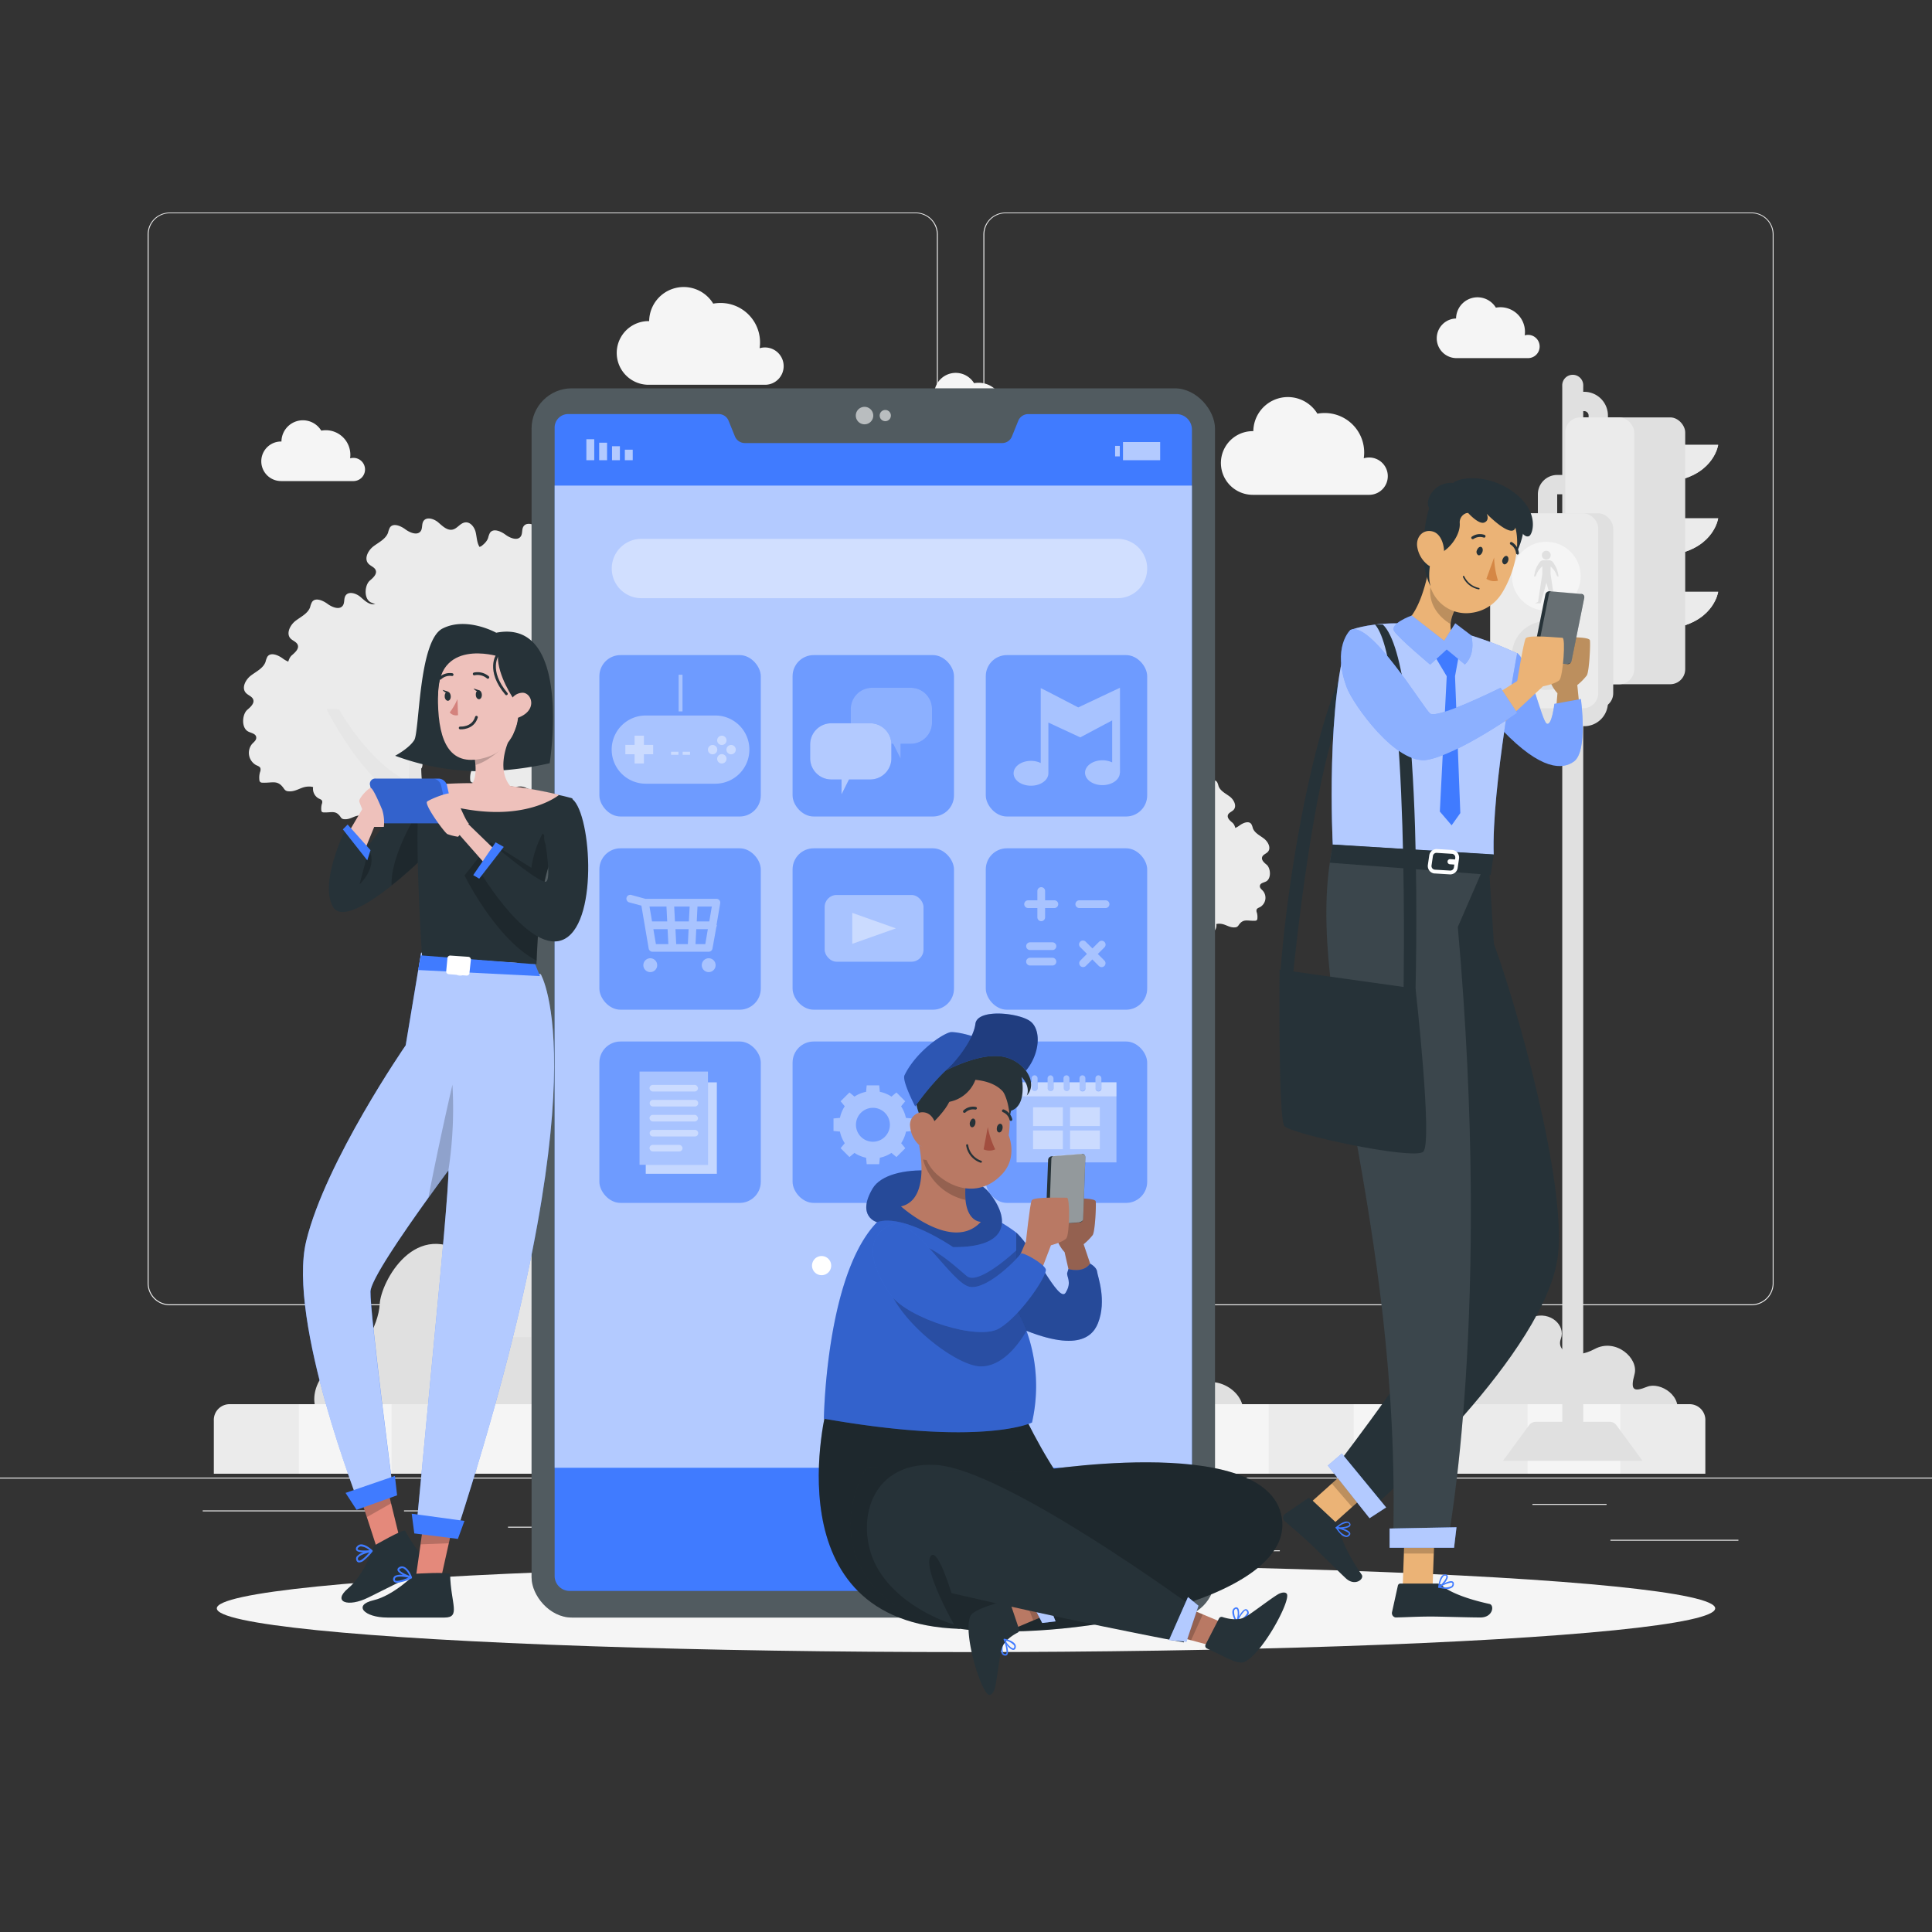 <svg xmlns="http://www.w3.org/2000/svg" viewBox="0 0 500 500"><rect x="0" y="0" width="500" height="500" fill="#333333" stroke="none"/><g id="freepik--background-complete--inject-66"><rect y="382.4" width="500" height="0.25" style="fill:#ebebeb"></rect><rect x="416.78" y="398.49" width="33.12" height="0.25" style="fill:#ebebeb"></rect><rect x="322.53" y="401.21" width="8.69" height="0.25" style="fill:#ebebeb"></rect><rect x="396.59" y="389.21" width="19.19" height="0.25" style="fill:#ebebeb"></rect><rect x="52.46" y="390.89" width="43.19" height="0.25" style="fill:#ebebeb"></rect><rect x="104.56" y="390.89" width="6.33" height="0.25" style="fill:#ebebeb"></rect><rect x="131.47" y="395.11" width="93.68" height="0.25" style="fill:#ebebeb"></rect><path d="M237,337.8H43.91a5.71,5.71,0,0,1-5.7-5.71V60.66A5.71,5.71,0,0,1,43.91,55H237a5.71,5.71,0,0,1,5.71,5.71V332.09A5.71,5.71,0,0,1,237,337.8ZM43.91,55.2a5.46,5.46,0,0,0-5.45,5.46V332.09a5.46,5.46,0,0,0,5.45,5.46H237a5.47,5.47,0,0,0,5.46-5.46V60.66A5.47,5.47,0,0,0,237,55.2Z" style="fill:#ebebeb"></path><path d="M453.31,337.8H260.21a5.72,5.72,0,0,1-5.71-5.71V60.66A5.72,5.72,0,0,1,260.21,55h193.1A5.71,5.71,0,0,1,459,60.66V332.09A5.71,5.71,0,0,1,453.31,337.8ZM260.21,55.2a5.47,5.47,0,0,0-5.46,5.46V332.09a5.47,5.47,0,0,0,5.46,5.46h193.1a5.47,5.47,0,0,0,5.46-5.46V60.66a5.47,5.47,0,0,0-5.46-5.46Z" style="fill:#ebebeb"></path><path d="M241.74,367.88s-2.8-9.36,2.85-11.22,9-6.24,8.82-11.19,5.76-9.77,10.22-5.13,3.87-3.57,9.82-5.56,11,2.84,9.36,7.26,4.24,7.19,11.27,3.43,14.77,3.08,13.28,8.43-.27,6,4.18,4.17,12.4,3.27,9.62,9.81S241.74,367.88,241.74,367.88Z" style="fill:#e0e0e0"></path><path d="M372.07,366.54s-2.17-7.27,2.21-8.71,7-4.85,6.85-8.69,4.47-7.58,7.93-4,3-2.77,7.62-4.32,8.54,2.21,7.27,5.64,3.3,5.58,8.75,2.66,11.46,2.39,10.31,6.55-.21,4.62,3.24,3.23,9.63,2.54,7.47,7.62S372.07,366.54,372.07,366.54Z" style="fill:#e0e0e0"></path><path d="M83.51,367.4c-5-5-.5-13.5,4.5-14.5s10-9.8,10.26-15.4,9.24-22.83,23.24-12.19,9.75,1.57,19.87-1.42S157.9,329.5,153.45,336c0,0,10.18-2.55,14.37,6.95s0,15.4,0,15.4,19.13-.56,17.41,11.27S83.51,367.4,83.51,367.4Z" style="fill:#e0e0e0"></path><path d="M441.34,367.7v13.7h-386V367.7a4.08,4.08,0,0,1,4-4.3H437.3A4.08,4.08,0,0,1,441.34,367.7Z" style="fill:#ebebeb"></path><rect x="77.34" y="363.4" width="24" height="18" style="fill:#f5f5f5"></rect><rect x="123.34" y="363.4" width="23" height="18" style="fill:#f5f5f5"></rect><rect x="168.34" y="363.4" width="24" height="18" style="fill:#f5f5f5"></rect><rect x="214.34" y="363.4" width="23" height="18" style="fill:#f5f5f5"></rect><rect x="259.34" y="363.4" width="23" height="18" style="fill:#f5f5f5"></rect><rect x="304.34" y="363.4" width="24" height="18" style="fill:#f5f5f5"></rect><rect x="350.34" y="363.4" width="23" height="18" style="fill:#f5f5f5"></rect><rect x="395.34" y="363.4" width="24" height="18" style="fill:#f5f5f5"></rect><path d="M202.81,94.75a4.84,4.84,0,0,0-6.22-4.63,10.21,10.21,0,0,0-10.12-11.71,10.71,10.71,0,0,0-1.89.17A8.94,8.94,0,0,0,168,83.1h-.15a8.24,8.24,0,0,0,0,16.48h30.25A4.82,4.82,0,0,0,202.81,94.75Z" style="fill:#f5f5f5"></path><path d="M359.16,123.23a4.83,4.83,0,0,0-4.83-4.83,4.92,4.92,0,0,0-1.39.2,10.21,10.21,0,0,0-10.12-11.71,10.6,10.6,0,0,0-1.88.17,8.94,8.94,0,0,0-16.58,4.52h-.15a8.24,8.24,0,1,0,0,16.48h30.26A4.82,4.82,0,0,0,359.16,123.23Z" style="fill:#f5f5f5"></path><path d="M263.42,109.22a3,3,0,0,0-3.87-2.88,7,7,0,0,0,.07-.92,6.36,6.36,0,0,0-6.36-6.36,6.45,6.45,0,0,0-1.17.11A5.56,5.56,0,0,0,241.78,102h-.09a5.12,5.12,0,1,0,0,10.24H260.5A3,3,0,0,0,263.42,109.22Z" style="fill:#f5f5f5"></path><path d="M398.46,89.67a3,3,0,0,0-3.86-2.88,7,7,0,0,0,.06-.92,6.36,6.36,0,0,0-6.36-6.36,6.45,6.45,0,0,0-1.17.11,5.55,5.55,0,0,0-10.3,2.81h-.1a5.13,5.13,0,0,0,0,10.25h18.81A3,3,0,0,0,398.46,89.67Z" style="fill:#f5f5f5"></path><path d="M94.47,121.5a3,3,0,0,0-3-3,3,3,0,0,0-.86.12,7,7,0,0,0,.06-.92,6.36,6.36,0,0,0-6.36-6.36,6.45,6.45,0,0,0-1.17.11,5.55,5.55,0,0,0-10.3,2.81h-.1a5.12,5.12,0,1,0,0,10.24H91.55A3,3,0,0,0,94.47,121.5Z" style="fill:#f5f5f5"></path><path d="M174.29,207.13a9.2,9.2,0,0,0,.28-1.88c.23-3.89,4-3.27,7.11-3.8,2.47-.41-4.07-6.66.91-8.67A4.38,4.38,0,0,0,185,191.1a2.83,2.83,0,0,0-1.09-3.45,6.75,6.75,0,0,0-3.78-1c-.81-1-.15-2.47.63-3.48s1.75-2.16,1.45-3.4c-.45-1.88-3.07-1.95-5-1.58-.7-1.14-.68-2.56-1-3.85s-1.37-2.64-2.69-2.48-2,1.56-3.24,1.85c-1.42.33-2.65-.92-3.76-1.87s-3.07-1.53-3.83-.29c-.46.75-.19,1.78-.67,2.52-.82,1.26-2.79.48-4-.42s-3.16-1.72-4-.47a5.31,5.31,0,0,0-.47,1.3c-.58,1.67-2.38,2.5-3.78,3.56s-2.51,3.19-1.32,4.49c.58.65,1.61.91,1.9,1.73.36,1-.68,1.93-1.51,2.64-1.38,1.17-1.63,4.67.19,5.63.77.4,1.89.53,2.08,1.37s-.6,1.34-1.11,1.92a3.62,3.62,0,0,0,1.11,5.39c.43.21,1,.38,1.13.83a1.71,1.71,0,0,1-.1,1,5.35,5.35,0,0,0-.18,1.95.72.72,0,0,0,.82.78c2.63.11,3.89-.82,5.5,1.47a1.7,1.7,0,0,0,.55.58,1.6,1.6,0,0,0,.72.18c1.81.15,3-1,4.64-1.19,2.29-.29,2.78.89,4.8,1.84C172.15,210.21,173.69,209.29,174.29,207.13Z" style="fill:#ebebeb"></path><path d="M144,203.86a8.53,8.53,0,0,0,.29-1.88c.23-3.89,3.95-3.27,7.11-3.8,2.47-.42-4.07-6.66.91-8.67a4.43,4.43,0,0,0,2.41-1.68,2.83,2.83,0,0,0-1.09-3.45,6.67,6.67,0,0,0-3.78-.95c-.81-1-.15-2.47.63-3.48s1.75-2.16,1.45-3.4c-.45-1.88-3.07-2-5-1.59-.7-1.13-.69-2.55-1-3.84s-1.36-2.64-2.69-2.48-2,1.56-3.23,1.85c-1.42.33-2.65-.93-3.76-1.87s-3.07-1.53-3.83-.29c-.46.75-.19,1.78-.67,2.51-.82,1.27-2.79.49-4-.41s-3.16-1.72-4-.47a5.19,5.19,0,0,0-.48,1.3c-.57,1.67-2.37,2.5-3.77,3.56s-2.51,3.19-1.33,4.49c.59.65,1.62.91,1.91,1.72.36,1-.68,1.94-1.51,2.65-1.38,1.17-1.63,4.67.19,5.63.77.4,1.89.53,2.07,1.37s-.59,1.34-1.1,1.92a3.61,3.61,0,0,0,1.11,5.39c.43.21,1,.38,1.13.83a1.71,1.71,0,0,1-.1,1,5.35,5.35,0,0,0-.18,1.95.72.72,0,0,0,.82.78c2.63.11,3.89-.82,5.5,1.47a1.7,1.7,0,0,0,.55.58,1.6,1.6,0,0,0,.72.18c1.81.15,3-1,4.64-1.19,2.29-.29,2.78.89,4.79,1.84C141.88,206.94,143.42,206,144,203.86Z" style="fill:#ebebeb"></path><path d="M141.1,184.58a9.2,9.2,0,0,0,.28-1.87c.23-3.9,4-3.28,7.11-3.81,2.47-.41-4.07-6.66.91-8.67a4.38,4.38,0,0,0,2.41-1.67,2.84,2.84,0,0,0-1.09-3.46,6.73,6.73,0,0,0-3.78-.95c-.81-1-.15-2.47.64-3.48s1.74-2.16,1.45-3.4c-.45-1.88-3.08-2-5-1.58-.7-1.14-.68-2.56-1-3.85s-1.37-2.64-2.69-2.48-2,1.56-3.24,1.85c-1.42.33-2.65-.92-3.76-1.87s-3.06-1.53-3.83-.28c-.46.74-.19,1.77-.66,2.51-.83,1.26-2.79.48-4-.42s-3.16-1.72-4-.47a5.38,5.38,0,0,0-.47,1.31c-.58,1.66-2.38,2.49-3.78,3.55s-2.51,3.19-1.32,4.5c.58.64,1.61.9,1.9,1.72.36,1-.68,1.94-1.51,2.64-1.37,1.17-1.62,4.67.2,5.63.76.4,1.88.53,2.07,1.37s-.6,1.34-1.11,1.92a3.63,3.63,0,0,0,1.11,5.39c.44.21,1,.38,1.14.84a1.78,1.78,0,0,1-.11,1,5.16,5.16,0,0,0-.17,1.95.9.9,0,0,0,.23.62,1,1,0,0,0,.58.16c2.63.12,3.9-.82,5.5,1.47a1.91,1.91,0,0,0,.55.58,1.63,1.63,0,0,0,.72.18c1.81.15,3-1,4.64-1.19,2.29-.29,2.78.89,4.8,1.84C139,187.67,140.5,186.75,141.1,184.58Z" style="fill:#ebebeb"></path><path d="M121.16,194.19a9.42,9.42,0,0,0,.28-1.88c.23-3.9,4-3.28,7.11-3.81,2.47-.41-4.07-6.65.91-8.67a4.37,4.37,0,0,0,2.41-1.67,2.84,2.84,0,0,0-1.09-3.46,6.75,6.75,0,0,0-3.78-.95c-.81-1-.15-2.47.63-3.48s1.75-2.16,1.46-3.4c-.45-1.88-3.08-2-5-1.58-.7-1.14-.68-2.56-1-3.85s-1.37-2.64-2.69-2.48-2,1.56-3.24,1.85c-1.42.34-2.65-.92-3.76-1.86s-3.06-1.53-3.83-.29c-.46.74-.19,1.78-.66,2.51-.83,1.27-2.79.48-4-.42s-3.16-1.71-4-.47a5.38,5.38,0,0,0-.47,1.31c-.58,1.66-2.38,2.49-3.78,3.56s-2.51,3.19-1.32,4.49c.58.64,1.61.9,1.9,1.72.36,1-.68,1.94-1.51,2.64-1.38,1.17-1.63,4.68.2,5.63.76.41,1.88.53,2.07,1.37s-.6,1.34-1.11,1.92A3.63,3.63,0,0,0,98,188.31c.44.21,1,.38,1.13.84a1.72,1.72,0,0,1-.1,1,5.12,5.12,0,0,0-.17,2,.89.89,0,0,0,.23.61,1,1,0,0,0,.58.16c2.63.12,3.9-.81,5.5,1.47a1.94,1.94,0,0,0,.55.59,1.74,1.74,0,0,0,.72.18c1.81.15,3-1,4.64-1.19,2.29-.29,2.78.89,4.8,1.84C119,197.27,120.56,196.35,121.16,194.19Z" style="fill:#ebebeb"></path><path d="M101,189.75a8.53,8.53,0,0,0,.29-1.88c.23-3.89,3.95-3.27,7.11-3.8,2.47-.42-4.07-6.66.91-8.67a4.37,4.37,0,0,0,2.4-1.68,2.81,2.81,0,0,0-1.08-3.45,6.67,6.67,0,0,0-3.78-1c-.82-1-.16-2.48.63-3.48s1.75-2.16,1.45-3.41c-.45-1.87-3.07-1.94-5-1.58-.7-1.13-.69-2.55-1-3.84s-1.36-2.64-2.69-2.48-2,1.56-3.23,1.85c-1.42.33-2.65-.93-3.76-1.87s-3.07-1.53-3.84-.29c-.46.75-.18,1.78-.66,2.51-.83,1.27-2.79.48-4-.41s-3.16-1.72-4-.47a5.19,5.19,0,0,0-.48,1.3c-.57,1.67-2.37,2.49-3.77,3.56S74,163.9,75.15,165.2c.59.64,1.62.91,1.91,1.72.36,1-.69,1.94-1.51,2.65-1.38,1.17-1.63,4.67.19,5.63.77.4,1.89.53,2.07,1.37s-.59,1.34-1.1,1.92a3.61,3.61,0,0,0,1.11,5.39c.43.2,1,.38,1.13.83a1.71,1.71,0,0,1-.1,1,5.35,5.35,0,0,0-.18,2,.72.72,0,0,0,.82.78c2.62.11,3.89-.82,5.5,1.47a1.77,1.77,0,0,0,.54.58,1.67,1.67,0,0,0,.73.18c1.81.15,3-1,4.64-1.19,2.29-.29,2.78.89,4.79,1.84C98.87,192.83,100.41,191.91,101,189.75Z" style="fill:#ebebeb"></path><path d="M100.74,211.31a7.1,7.1,0,0,0,.22-1.48c.19-3.07,3.11-2.58,5.6-3,2-.32-3.2-5.24.72-6.82a3.47,3.47,0,0,0,1.89-1.32,2.21,2.21,0,0,0-.85-2.72,5.28,5.28,0,0,0-3-.75c-.64-.78-.12-1.95.5-2.74s1.38-1.7,1.14-2.68c-.35-1.48-2.42-1.53-3.91-1.25a10.86,10.86,0,0,1-.81-3c-.27-1-1.08-2.08-2.12-2S98.56,184.8,97.6,185c-1.12.26-2.09-.73-3-1.47s-2.41-1.2-3-.23c-.37.59-.15,1.4-.53,2-.65,1-2.19.38-3.15-.33s-2.49-1.35-3.17-.37a4.69,4.69,0,0,0-.37,1c-.45,1.31-1.87,2-3,2.8s-2,2.51-1,3.54c.46.5,1.27.71,1.5,1.35.28.81-.54,1.53-1.19,2.09-1.09.92-1.28,3.68.15,4.43.6.32,1.48.41,1.63,1.08s-.47,1-.87,1.51a2.85,2.85,0,0,0,.87,4.24c.35.17.77.3.9.66a1.31,1.31,0,0,1-.09.8,4.43,4.43,0,0,0-.13,1.54.68.68,0,0,0,.18.48.82.82,0,0,0,.46.13c2.07.09,3.07-.64,4.33,1.16a1.57,1.57,0,0,0,.43.46,1.37,1.37,0,0,0,.57.14c1.42.12,2.35-.77,3.65-.94,1.81-.23,2.19.7,3.78,1.45C99.06,213.74,100.27,213,100.74,211.31Z" style="fill:#ebebeb"></path><path d="M89.45,203.86a9.2,9.2,0,0,0,.28-1.88c.23-3.89,4-3.27,7.11-3.8,2.48-.42-4.07-6.66.91-8.67a4.4,4.4,0,0,0,2.41-1.68,2.83,2.83,0,0,0-1.09-3.45,6.65,6.65,0,0,0-3.78-.95c-.81-1-.15-2.47.64-3.48s1.75-2.16,1.45-3.4c-.45-1.88-3.08-2-5-1.59-.71-1.13-.69-2.55-1-3.84s-1.37-2.64-2.69-2.48-2,1.56-3.23,1.85c-1.43.33-2.66-.93-3.77-1.87s-3.06-1.53-3.83-.29c-.46.75-.19,1.78-.66,2.51-.83,1.27-2.79.49-4-.41s-3.16-1.72-4-.47a5.17,5.17,0,0,0-.47,1.3c-.58,1.67-2.38,2.5-3.78,3.56s-2.51,3.19-1.32,4.49c.58.65,1.61.91,1.9,1.72.36,1-.68,1.94-1.51,2.65-1.37,1.17-1.62,4.67.2,5.63.76.4,1.88.53,2.07,1.37s-.6,1.34-1.11,1.92A3.63,3.63,0,0,0,66.26,198c.44.21,1,.38,1.14.83a1.72,1.72,0,0,1-.11,1,5.14,5.14,0,0,0-.17,1.95.87.87,0,0,0,.23.61.92.92,0,0,0,.58.17c2.63.11,3.9-.82,5.5,1.47a1.91,1.91,0,0,0,.55.58,1.63,1.63,0,0,0,.72.18c1.81.15,3-1,4.64-1.19,2.29-.29,2.78.89,4.8,1.84C87.31,206.94,88.85,206,89.45,203.86Z" style="fill:#ebebeb"></path><path d="M121.16,170.47a9.2,9.2,0,0,0,.28-1.88c.23-3.89,4-3.27,7.11-3.8,2.47-.41-4.07-6.66.91-8.67a4.38,4.38,0,0,0,2.41-1.68,2.83,2.83,0,0,0-1.09-3.45,6.75,6.75,0,0,0-3.78-1c-.81-1-.15-2.47.63-3.48s1.75-2.16,1.46-3.4c-.45-1.88-3.08-1.95-5-1.58-.7-1.14-.68-2.56-1-3.85s-1.37-2.64-2.69-2.48-2,1.56-3.24,1.85c-1.42.33-2.65-.92-3.76-1.87s-3.06-1.53-3.83-.29c-.46.75-.19,1.78-.66,2.52-.83,1.26-2.79.48-4-.42s-3.16-1.72-4-.47a5.31,5.31,0,0,0-.47,1.3c-.58,1.67-2.38,2.5-3.78,3.56s-2.51,3.19-1.32,4.49c.58.65,1.61.91,1.9,1.73.36,1-.68,1.94-1.51,2.64-1.38,1.17-1.63,4.67.2,5.63.76.4,1.88.53,2.07,1.37s-.6,1.34-1.11,1.92A3.63,3.63,0,0,0,98,164.6c.44.21,1,.38,1.13.84a1.69,1.69,0,0,1-.1,1,5.14,5.14,0,0,0-.17,2,.85.85,0,0,0,.23.61.92.92,0,0,0,.58.17c2.63.11,3.9-.82,5.5,1.47a1.8,1.8,0,0,0,.55.58,1.6,1.6,0,0,0,.72.18c1.81.15,3-1,4.64-1.19,2.29-.29,2.78.89,4.8,1.84C119,173.56,120.56,172.64,121.16,170.47Z" style="fill:#ebebeb"></path><path d="M147.05,171.8a9.31,9.31,0,0,0,.28-1.88c.23-3.9,3.95-3.28,7.11-3.81,2.47-.41-4.07-6.65.91-8.67a4.37,4.37,0,0,0,2.41-1.67,2.85,2.85,0,0,0-1.09-3.46,6.66,6.66,0,0,0-3.78-.94c-.81-1-.15-2.48.63-3.49s1.75-2.16,1.46-3.4c-.45-1.88-3.08-1.95-5-1.58-.7-1.14-.68-2.55-1-3.84s-1.37-2.65-2.69-2.49-2,1.56-3.24,1.85c-1.42.34-2.65-.92-3.76-1.86s-3.06-1.53-3.83-.29c-.46.74-.19,1.78-.66,2.51-.83,1.27-2.79.48-4-.42s-3.16-1.71-4-.46a5.17,5.17,0,0,0-.47,1.3c-.58,1.66-2.38,2.49-3.78,3.56S120,146,121.2,147.25c.58.64,1.61.9,1.9,1.72.36,1-.68,1.94-1.51,2.64-1.38,1.17-1.63,4.68.19,5.64.77.4,1.89.52,2.08,1.36s-.6,1.34-1.11,1.93a3.62,3.62,0,0,0,1.11,5.38c.44.21,1,.38,1.13.84a1.72,1.72,0,0,1-.1,1,5.12,5.12,0,0,0-.17,1.95.89.89,0,0,0,.23.61,1,1,0,0,0,.58.16c2.63.12,3.9-.81,5.5,1.48a2,2,0,0,0,.55.58,1.74,1.74,0,0,0,.72.18c1.81.15,3-1,4.64-1.19,2.29-.29,2.78.89,4.8,1.84C144.91,174.88,146.45,174,147.05,171.8Z" style="fill:#ebebeb"></path><path d="M162.77,182.39a9.17,9.17,0,0,0,.29-1.88c.23-3.89,3.95-3.27,7.11-3.8,2.47-.41-4.07-6.66.91-8.67a4.36,4.36,0,0,0,2.4-1.68,2.81,2.81,0,0,0-1.08-3.45,6.75,6.75,0,0,0-3.78-.95c-.82-1-.16-2.47.63-3.48s1.75-2.16,1.45-3.4c-.45-1.88-3.07-2-5-1.59-.7-1.13-.69-2.55-1-3.84s-1.36-2.64-2.69-2.48-2,1.56-3.23,1.85c-1.42.33-2.65-.92-3.77-1.87s-3.06-1.53-3.83-.29c-.46.75-.18,1.78-.66,2.51-.83,1.27-2.79.49-4-.41s-3.16-1.72-4-.47a5.31,5.31,0,0,0-.47,1.3c-.57,1.67-2.37,2.5-3.77,3.56s-2.51,3.19-1.33,4.49c.59.65,1.62.91,1.91,1.72.36,1-.69,1.94-1.51,2.65-1.38,1.17-1.63,4.67.19,5.63.76.4,1.89.53,2.07,1.37s-.59,1.34-1.1,1.92a3.62,3.62,0,0,0,1.1,5.39c.44.21,1,.38,1.14.83a1.71,1.71,0,0,1-.1,1,5.35,5.35,0,0,0-.18,1.95.86.86,0,0,0,.24.61.89.89,0,0,0,.58.17c2.62.11,3.89-.82,5.5,1.47a1.77,1.77,0,0,0,.54.58,1.67,1.67,0,0,0,.73.18c1.81.15,3-1,4.64-1.19,2.29-.29,2.77.89,4.79,1.84C160.64,185.47,162.18,184.55,162.77,182.39Z" style="fill:#ebebeb"></path><path d="M158,195.78s-6.58,9.3-8.85,12.25S135.55,229.35,134,241.5c-.16,1.29-.33,2.41-.48,3.38,4.87,32.2,4.11,91.1,3.94,101.18H122c-.14-11.37-1.45-115.31-1.94-118.48-.51-3.36-7-16.15-16.95-21.4s-18.6-22.64-18.6-22.64H87.7S93.6,194.2,102,200.09a31.55,31.55,0,0,0,3.78,2.24,53.35,53.35,0,0,1,3.33-18.79l1.72,1.58c-2.32,9.5-2,15.58-1.31,19.07a34.23,34.23,0,0,1,8.67,5.81c8.71-11.32,13.6-37.21,13.6-37.21L134,174a130.75,130.75,0,0,1-2.88,15.88c-1.63,6.7-6.43,19.31-8.66,25A59,59,0,0,1,129,227.27a5.19,5.19,0,0,1,.84-1c5.67-5.12,16.33-29.34,16.33-29.34,2.58-5.63-1.36-20.41-1.36-20.41h3l1.33,12.92,7.48-8.16L158,182.4l-7.94,10.21L146,205.54l10.65-11.8Z" style="fill:#e6e6e6"></path><path d="M243.2,241.81a7.43,7.43,0,0,1-.21-1.44c-.18-3-3-2.51-5.46-2.92-1.9-.32,3.12-5.11-.7-6.65a3.33,3.33,0,0,1-1.84-1.29,2.17,2.17,0,0,1,.83-2.65,5.19,5.19,0,0,1,2.9-.73c.62-.75.12-1.89-.49-2.67s-1.34-1.65-1.11-2.61c.34-1.44,2.36-1.49,3.81-1.21a10.37,10.37,0,0,0,.79-2.95c.26-1,1.05-2,2.07-1.91s1.54,1.2,2.48,1.42c1.09.26,2-.7,2.89-1.43s2.35-1.17,2.94-.22c.35.57.14,1.37.5,1.93.64,1,2.14.37,3.08-.32s2.42-1.32,3.08-.36a3.72,3.72,0,0,1,.36,1c.45,1.28,1.83,1.91,2.9,2.73S264,222,263,223c-.45.49-1.24.69-1.46,1.32s.52,1.48,1.15,2c1.06.9,1.25,3.59-.14,4.33-.59.3-1.45.4-1.59,1s.45,1,.84,1.47a2.76,2.76,0,0,1-.85,4.13c-.33.16-.74.3-.87.65a1.32,1.32,0,0,0,.08.78,3.94,3.94,0,0,1,.14,1.49.7.7,0,0,1-.18.47.77.77,0,0,1-.45.13c-2,.09-3-.63-4.22,1.13a1.36,1.36,0,0,1-.42.44,1.15,1.15,0,0,1-.55.14c-1.39.12-2.3-.75-3.56-.91-1.76-.22-2.13.68-3.68,1.41C244.84,244.18,243.66,243.47,243.2,241.81Z" style="fill:#ebebeb"></path><path d="M266.43,239.3a6.7,6.7,0,0,1-.22-1.44c-.18-3-3-2.51-5.46-2.92-1.89-.32,3.13-5.11-.69-6.65a3.36,3.36,0,0,1-1.85-1.29,2.18,2.18,0,0,1,.83-2.65,5.2,5.2,0,0,1,2.91-.73c.62-.75.11-1.89-.49-2.67s-1.34-1.65-1.11-2.61c.34-1.44,2.36-1.49,3.81-1.21a10.37,10.37,0,0,0,.79-2.95c.26-1,1.05-2,2.06-1.9s1.54,1.19,2.48,1.41,2-.7,2.89-1.43,2.35-1.17,2.94-.22c.35.57.14,1.37.51,1.93.63,1,2.14.37,3.08-.32s2.42-1.32,3.08-.36a4.1,4.1,0,0,1,.36,1c.44,1.28,1.82,1.91,2.9,2.73s1.92,2.45,1,3.45c-.45.49-1.23.69-1.46,1.32-.28.78.53,1.48,1.16,2,1.06.9,1.25,3.59-.15,4.33-.58.31-1.44.4-1.59,1.05s.46,1,.85,1.47a2.77,2.77,0,0,1-.85,4.13c-.33.16-.75.3-.87.65a1.32,1.32,0,0,0,.08.78,3.94,3.94,0,0,1,.13,1.49.66.66,0,0,1-.18.47.74.74,0,0,1-.44.13c-2,.09-3-.63-4.22,1.13a1.36,1.36,0,0,1-.42.44,1.22,1.22,0,0,1-.56.14c-1.38.12-2.29-.75-3.56-.91-1.76-.22-2.13.68-3.68,1.41C268.07,241.67,266.89,241,266.43,239.3Z" style="fill:#ebebeb"></path><path d="M268.67,224.51a6.7,6.7,0,0,1-.22-1.44c-.18-3-3-2.52-5.46-2.92-1.89-.32,3.13-5.11-.7-6.65a3.33,3.33,0,0,1-1.84-1.29,2.18,2.18,0,0,1,.83-2.65,5.19,5.19,0,0,1,2.9-.73c.63-.75.12-1.9-.48-2.67s-1.34-1.65-1.12-2.61c.35-1.44,2.36-1.49,3.82-1.21a10.37,10.37,0,0,0,.79-3c.26-1,1.05-2,2.06-1.91s1.54,1.2,2.48,1.42,2-.7,2.89-1.43,2.35-1.17,2.94-.22c.35.57.14,1.37.51,1.93.63,1,2.14.37,3.07-.32s2.43-1.32,3.09-.36a4.1,4.1,0,0,1,.36,1c.44,1.27,1.82,1.91,2.9,2.73s1.92,2.45,1,3.44c-.45.5-1.24.7-1.46,1.33-.28.78.52,1.48,1.16,2,1.06.9,1.25,3.59-.15,4.33-.59.3-1.45.4-1.59,1.05s.46,1,.85,1.47a2.77,2.77,0,0,1-.85,4.13c-.34.16-.75.29-.87.64a1.35,1.35,0,0,0,.08.79,4.15,4.15,0,0,1,.13,1.49.66.66,0,0,1-.18.47.76.76,0,0,1-.44.13c-2,.09-3-.63-4.22,1.13a1.47,1.47,0,0,1-.42.44,1.22,1.22,0,0,1-.56.14c-1.39.12-2.29-.75-3.56-.91-1.76-.22-2.13.68-3.68,1.41C270.31,226.87,269.13,226.17,268.67,224.51Z" style="fill:#ebebeb"></path><path d="M284,231.88a6.8,6.8,0,0,1-.22-1.44c-.18-3-3-2.52-5.46-2.92-1.89-.32,3.13-5.11-.7-6.66a3.32,3.32,0,0,1-1.84-1.28,2.18,2.18,0,0,1,.83-2.65,5.11,5.11,0,0,1,2.9-.73c.63-.76.12-1.9-.48-2.67s-1.35-1.66-1.12-2.61c.35-1.44,2.36-1.49,3.82-1.21a10.46,10.46,0,0,0,.79-3c.26-1,1-2,2.06-1.91s1.54,1.2,2.48,1.42c1.09.26,2-.71,2.89-1.43s2.35-1.17,2.94-.22c.35.57.14,1.36.51,1.92.63,1,2.14.37,3.07-.32s2.43-1.31,3.09-.35a4.1,4.1,0,0,1,.36,1c.44,1.27,1.82,1.91,2.89,2.73s1.93,2.44,1,3.44c-.45.5-1.24.69-1.46,1.32-.28.79.52,1.49,1.16,2,1.06.9,1.25,3.59-.15,4.32-.59.31-1.45.41-1.59,1s.46,1,.85,1.48a2.77,2.77,0,0,1-.85,4.13c-.34.16-.75.29-.87.64a1.32,1.32,0,0,0,.08.78,4.23,4.23,0,0,1,.13,1.5.66.66,0,0,1-.18.47.68.68,0,0,1-.44.12c-2,.09-3-.62-4.22,1.13a1.51,1.51,0,0,1-.42.45,1.36,1.36,0,0,1-.56.14c-1.39.11-2.29-.75-3.56-.91-1.76-.23-2.13.68-3.68,1.41C285.61,234.24,284.42,233.54,284,231.88Z" style="fill:#ebebeb"></path><path d="M299.43,228.47a6.61,6.61,0,0,1-.22-1.44c-.18-3-3-2.51-5.45-2.92-1.9-.31,3.12-5.1-.7-6.65a3.38,3.38,0,0,1-1.85-1.28,2.17,2.17,0,0,1,.84-2.65,5.07,5.07,0,0,1,2.9-.73c.62-.76.11-1.9-.49-2.67s-1.34-1.66-1.11-2.61c.34-1.45,2.36-1.5,3.81-1.22a10.37,10.37,0,0,0,.79-3c.26-1,1.05-2,2.06-1.9s1.55,1.2,2.48,1.42c1.09.25,2-.71,2.89-1.43s2.35-1.18,2.94-.23c.35.58.14,1.37.51,1.93.64,1,2.14.37,3.08-.32s2.42-1.31,3.08-.36a4.42,4.42,0,0,1,.36,1c.44,1.28,1.82,1.92,2.9,2.73s1.92,2.45,1,3.45c-.44.49-1.23.69-1.46,1.32-.27.78.53,1.49,1.16,2,1.06.9,1.25,3.58-.15,4.32-.58.31-1.44.4-1.59,1.05s.46,1,.85,1.47a2.78,2.78,0,0,1-.85,4.14c-.33.16-.75.29-.87.64a1.32,1.32,0,0,0,.08.78,4,4,0,0,1,.13,1.5.67.67,0,0,1-.18.47.73.73,0,0,1-.44.12c-2,.09-3-.62-4.22,1.13a1.05,1.05,0,0,1-1,.59c-1.38.11-2.29-.76-3.56-.92-1.75-.22-2.13.69-3.68,1.41C301.07,230.84,299.89,230.13,299.43,228.47Z" style="fill:#ebebeb"></path><path d="M299.63,245a6,6,0,0,1-.17-1.13c-.14-2.35-2.39-2-4.3-2.3-1.49-.25,2.46-4-.55-5.24a2.62,2.62,0,0,1-1.45-1,1.72,1.72,0,0,1,.66-2.09,4.06,4.06,0,0,1,2.28-.57c.49-.6.09-1.49-.38-2.1s-1.06-1.31-.88-2.06c.27-1.13,1.86-1.17,3-.95a8.61,8.61,0,0,0,.62-2.33c.2-.77.82-1.59,1.62-1.5s1.22,1,2,1.12,1.61-.56,2.28-1.12,1.85-.93,2.31-.18c.28.45.11,1.08.4,1.52.5.76,1.69.29,2.43-.25s1.9-1,2.42-.29a3.12,3.12,0,0,1,.29.79c.35,1,1.43,1.51,2.28,2.15s1.52,1.93.8,2.71c-.35.39-1,.55-1.15,1s.41,1.18.91,1.6c.83.71,1,2.83-.12,3.4-.46.25-1.13.32-1.25.83s.36.81.67,1.16a2.19,2.19,0,0,1-.67,3.26c-.26.12-.59.23-.69.5a1,1,0,0,0,.07.62,3.3,3.3,0,0,1,.1,1.17.51.51,0,0,1-.14.37.53.53,0,0,1-.35.1c-1.59.07-2.35-.49-3.32.89a1,1,0,0,1-.33.35,1,1,0,0,1-.44.11c-1.09.09-1.81-.59-2.8-.72-1.39-.17-1.68.54-2.9,1.12C300.92,246.88,300,246.32,299.63,245Z" style="fill:#ebebeb"></path><path d="M308.3,239.3a6.7,6.7,0,0,1-.22-1.44c-.18-3-3-2.51-5.46-2.92-1.89-.32,3.13-5.11-.7-6.65a3.33,3.33,0,0,1-1.84-1.29,2.17,2.17,0,0,1,.83-2.65,5.19,5.19,0,0,1,2.9-.73c.63-.75.12-1.89-.48-2.67s-1.35-1.65-1.12-2.61c.35-1.44,2.36-1.49,3.82-1.21a10.71,10.71,0,0,0,.79-2.95c.26-1,1-2,2.06-1.9s1.54,1.19,2.48,1.41,2-.7,2.89-1.43,2.35-1.17,2.94-.22c.35.57.14,1.37.51,1.93.63,1,2.14.37,3.07-.32s2.43-1.32,3.08-.36a3.74,3.74,0,0,1,.37,1c.44,1.28,1.82,1.91,2.89,2.73s1.93,2.45,1,3.45c-.45.49-1.24.69-1.46,1.32-.28.78.52,1.48,1.16,2,1.05.9,1.25,3.59-.15,4.33-.59.31-1.45.4-1.59,1.05s.46,1,.85,1.47a2.78,2.78,0,0,1-.85,4.13c-.34.16-.75.3-.87.65a1.25,1.25,0,0,0,.08.78,4.15,4.15,0,0,1,.13,1.49.7.7,0,0,1-.18.47.76.76,0,0,1-.44.13c-2,.09-3-.63-4.22,1.13a1.47,1.47,0,0,1-.42.44,1.22,1.22,0,0,1-.56.14c-1.39.12-2.29-.75-3.56-.91-1.76-.22-2.13.68-3.68,1.41C309.93,241.67,308.75,241,308.3,239.3Z" style="fill:#ebebeb"></path><path d="M284,213.68a6.61,6.61,0,0,1-.22-1.44c-.18-3-3-2.51-5.46-2.92-1.89-.31,3.13-5.1-.7-6.65a3.37,3.37,0,0,1-1.84-1.28,2.19,2.19,0,0,1,.83-2.66,5.18,5.18,0,0,1,2.9-.72c.63-.76.12-1.9-.48-2.68s-1.35-1.65-1.12-2.61c.35-1.44,2.36-1.49,3.82-1.21a10.37,10.37,0,0,0,.79-2.95c.26-1,1-2,2.06-1.9s1.54,1.19,2.48,1.42c1.09.25,2-.71,2.89-1.43s2.35-1.18,2.94-.23c.35.57.14,1.37.51,1.93.63,1,2.14.37,3.07-.32s2.43-1.32,3.09-.36a4.42,4.42,0,0,1,.36,1c.44,1.28,1.82,1.91,2.89,2.73s1.93,2.45,1,3.45c-.45.49-1.24.69-1.46,1.32-.28.78.52,1.49,1.16,2,1.06.9,1.25,3.58-.15,4.32-.59.31-1.45.4-1.59,1s.46,1,.85,1.47a2.78,2.78,0,0,1-.85,4.14c-.34.16-.75.29-.87.64a1.32,1.32,0,0,0,.08.78,4.15,4.15,0,0,1,.13,1.49.64.64,0,0,1-.18.47.69.69,0,0,1-.44.13c-2,.09-3-.62-4.22,1.13a1.64,1.64,0,0,1-.42.45,1.35,1.35,0,0,1-.56.13c-1.39.12-2.29-.75-3.56-.91-1.76-.22-2.13.68-3.68,1.41C285.61,216.05,284.42,215.34,284,213.68Z" style="fill:#ebebeb"></path><path d="M264.1,214.7a7.43,7.43,0,0,1-.21-1.44c-.18-3-3-2.52-5.46-2.92-1.9-.32,3.12-5.11-.7-6.65a3.33,3.33,0,0,1-1.84-1.29,2.16,2.16,0,0,1,.83-2.65,5.17,5.17,0,0,1,2.9-.73c.62-.76.12-1.9-.49-2.67s-1.34-1.66-1.11-2.61c.34-1.44,2.36-1.49,3.81-1.21a10.37,10.37,0,0,0,.79-2.95c.26-1,1.05-2,2.07-1.91s1.54,1.2,2.48,1.42,2-.71,2.89-1.43,2.35-1.17,2.93-.22c.36.57.15,1.36.51,1.93.64,1,2.14.37,3.08-.32s2.42-1.32,3.08-.36a3.72,3.72,0,0,1,.36,1c.45,1.27,1.83,1.91,2.9,2.73s1.93,2.45,1,3.44c-.45.5-1.24.7-1.46,1.32-.28.79.52,1.49,1.15,2,1.06.9,1.25,3.59-.14,4.32-.59.31-1.45.41-1.59,1.05s.45,1,.84,1.48a2.77,2.77,0,0,1-.85,4.13c-.33.16-.74.29-.87.64a1.32,1.32,0,0,0,.08.78,4.23,4.23,0,0,1,.14,1.5.53.53,0,0,1-.63.59c-2,.09-3-.62-4.22,1.14a1.47,1.47,0,0,1-.42.44,1.28,1.28,0,0,1-.55.14c-1.39.11-2.3-.75-3.56-.91-1.76-.23-2.13.68-3.68,1.41C265.74,217.06,264.56,216.36,264.1,214.7Z" style="fill:#ebebeb"></path><path d="M252,222.83a6.7,6.7,0,0,1-.22-1.44c-.18-3-3-2.52-5.46-2.92-1.89-.32,3.13-5.11-.7-6.65a3.38,3.38,0,0,1-1.84-1.29,2.17,2.17,0,0,1,.83-2.65,5.11,5.11,0,0,1,2.9-.73c.63-.76.12-1.9-.48-2.67s-1.35-1.66-1.12-2.61c.35-1.44,2.36-1.49,3.82-1.21a10.37,10.37,0,0,0,.79-2.95c.26-1,1-2,2.06-1.91s1.54,1.2,2.48,1.42c1.09.26,2-.71,2.89-1.43s2.35-1.17,2.94-.22c.35.57.14,1.36.51,1.93.63,1,2.14.36,3.07-.33s2.43-1.31,3.09-.35a4.1,4.1,0,0,1,.36,1c.44,1.27,1.82,1.91,2.89,2.73s1.93,2.44,1,3.44c-.45.5-1.24.7-1.46,1.32-.28.79.52,1.49,1.16,2,1.05.9,1.25,3.59-.15,4.32-.59.31-1.45.41-1.59,1.05s.46,1,.85,1.48a2.77,2.77,0,0,1-.85,4.13c-.34.16-.75.29-.87.64a1.24,1.24,0,0,0,.08.78,4.23,4.23,0,0,1,.13,1.5.66.66,0,0,1-.18.47.68.68,0,0,1-.44.12c-2,.09-3-.62-4.22,1.14a1.6,1.6,0,0,1-.42.44,1.36,1.36,0,0,1-.56.14c-1.39.11-2.29-.75-3.56-.91-1.76-.23-2.13.68-3.68,1.41C253.68,225.19,252.49,224.49,252,222.83Z" style="fill:#ebebeb"></path><path d="M255.69,233.1s5.05,7.14,6.79,9.4,10.44,16.35,11.63,25.68c.12,1,.25,1.85.37,2.6-3.74,24.7-3.16,69.89-3,77.63h11.86c.11-8.73,1.12-88.48,1.49-90.91.39-2.58,5.35-12.39,13-16.42s14.28-17.37,14.28-17.37h-2.44s-4.53,8.17-11,12.7a25,25,0,0,1-2.89,1.72,41.13,41.13,0,0,0-2.56-14.42l-1.32,1.21c1.78,7.29,1.54,12,1,14.63a26.46,26.46,0,0,0-6.66,4.46c-6.68-8.69-10.43-28.55-10.43-28.55l-1.71.94a100.74,100.74,0,0,0,2.2,12.18c1.25,5.14,4.94,14.82,6.65,19.21a45.71,45.71,0,0,0-5,9.47,3.74,3.74,0,0,0-.65-.77c-4.35-3.93-12.53-22.52-12.53-22.52-2-4.32,1.05-15.66,1.05-15.66H263.5l-1,9.92L256.74,222l-1.05.87,6.09,7.83,3.14,9.92-8.18-9.05Z" style="fill:#e6e6e6"></path><path d="M410,187.94h-3v-5h3a1.14,1.14,0,0,0,1.13-1.13V107.53A1.14,1.14,0,0,0,410,106.4h-3v-5h3a6.14,6.14,0,0,1,6.13,6.13v74.28A6.14,6.14,0,0,1,410,187.94Z" style="fill:#e0e0e0"></path><path d="M418.33,368.85a2.17,2.17,0,0,0-1.75-.89H397.47a2.17,2.17,0,0,0-1.75.89l-6.75,9.2h36.11Z" style="fill:#e0e0e0"></path><path d="M409.74,99.88a2.72,2.72,0,1,0-5.43,0,2.58,2.58,0,0,0,0,.39h0V368h5.43V100.27h0A2.58,2.58,0,0,0,409.74,99.88Z" style="fill:#e0e0e0"></path><path d="M407,192.1H403a5,5,0,0,1-5-5V127.92a5,5,0,0,1,5-5H407v5H403l0,59.18,4.11,0Z" style="fill:#e0e0e0"></path><path d="M432.18,115.14h12.48s-1,7.16-10.64,9.21Z" style="fill:#ebebeb"></path><path d="M432.18,134.15h12.48s-1,7.16-10.64,9.21Z" style="fill:#ebebeb"></path><path d="M432.18,153.16h12.48s-1,7.16-10.64,9.21Z" style="fill:#ebebeb"></path><path d="M432.18,115.14h12.48s-1,7.16-10.64,9.21Z" style="fill:#ebebeb"></path><path d="M432.18,134.15h12.48s-1,7.16-10.64,9.21Z" style="fill:#ebebeb"></path><path d="M432.18,153.16h12.48s-1,7.16-10.64,9.21Z" style="fill:#ebebeb"></path><rect x="405.09" y="108.02" width="31.04" height="69.06" rx="3.88" style="fill:#e0e0e0"></rect><rect x="405.09" y="108.02" width="17.85" height="69.06" rx="3.88" style="fill:#ebebeb"></rect><rect x="385.69" y="132.85" width="31.81" height="50.44" rx="3.88" style="fill:#e0e0e0"></rect><rect x="385.69" y="132.85" width="27.93" height="50.44" rx="3.88" style="fill:#ebebeb"></rect><circle cx="400.18" cy="149.11" r="8.9" style="fill:#f5f5f5"></circle><path d="M391.28,169.65a8.9,8.9,0,1,0,8.9-8.9A8.9,8.9,0,0,0,391.28,169.65Z" style="fill:#e0e0e0"></path><path d="M399.26,164.69a1.16,1.16,0,1,0,1.16-1.16A1.16,1.16,0,0,0,399.26,164.69Z" style="fill:#f5f5f5"></path><path d="M400.89,166.5l.57.76a3.39,3.39,0,0,0,1.48,1.3l1.34.6-.22.49-1.69-.41a3.46,3.46,0,0,1-1.42-.74h0l-.31,2.82-.52.93A10.82,10.82,0,0,1,398,175l-.48.43.15,1.08-1.22-1.38.26-.25a10.69,10.69,0,0,0,2.6-3.74h0l.72-5.07Z" style="fill:#f5f5f5"></path><polygon points="401 171.62 400.34 172.74 403.51 176.02 404.27 174.64 403.4 174.94 401 171.62" style="fill:#f5f5f5"></polygon><path d="M399.63,166.35l-.37,1.69h0a6,6,0,0,0-2.46,1.29l-.4.34-.31-.33,1.25-1.32a5.94,5.94,0,0,1,1.16-1Z" style="fill:#f5f5f5"></path><circle cx="400.18" cy="143.68" r="1.15" style="fill:#e0e0e0"></circle><path d="M399.11,146.61a5.43,5.43,0,0,0-1.51,2.09l-.19.47H397l.24-1.14a5.65,5.65,0,0,1,.71-1.74l.45-.71a1.26,1.26,0,0,1,1.06-.58h1.45a1.26,1.26,0,0,1,1.06.58l.44.71a5.2,5.2,0,0,1,.71,1.74l.25,1.14H403l-.19-.47a5.35,5.35,0,0,0-1.52-2.09h0v2l1.09,7.15.8.38h-1.48l-1.49-5.33-1.48,5.33h-1.48l.8-.38,1.09-7.15v-2Z" style="fill:#e0e0e0"></path></g><g id="freepik--Shadow--inject-66"><ellipse id="freepik--path--inject-66" cx="250" cy="416.24" rx="193.89" ry="11.32" style="fill:#f5f5f5"></ellipse></g><g id="freepik--Device--inject-66"><rect x="137.57" y="100.5" width="176.87" height="318.12" rx="10.4" style="fill:#263238"></rect><rect x="137.57" y="100.5" width="176.87" height="318.12" rx="10.4" style="fill:#fff;opacity:0.2"></rect><path d="M308.47,111.16V407.4a4.33,4.33,0,0,1-4.4,4.33H147.46a3.88,3.88,0,0,1-3.92-4V110.8a3.5,3.5,0,0,1,3.36-3.64h39.15a2.75,2.75,0,0,1,2.52,1.76l1.62,4a2.77,2.77,0,0,0,2.53,1.74h66.65a2.71,2.71,0,0,0,2.52-1.72l1.62-4a2.78,2.78,0,0,1,2.53-1.77h38.59A4,4,0,0,1,308.47,111.16Z" style="fill:#407BFF"></path><rect x="143.54" y="125.67" width="164.93" height="254.19" style="fill:#fff;opacity:0.6;isolation:isolate"></rect><rect x="161.71" y="116.39" width="2.04" height="2.72" transform="translate(325.46 235.49) rotate(180)" style="fill:#fff;opacity:0.6;isolation:isolate"></rect><rect x="158.39" y="115.48" width="2.04" height="3.62" transform="translate(318.82 234.58) rotate(180)" style="fill:#fff;opacity:0.6;isolation:isolate"></rect><rect x="155.07" y="114.57" width="2.04" height="4.53" transform="translate(312.18 233.67) rotate(180)" style="fill:#fff;opacity:0.6;isolation:isolate"></rect><rect x="151.75" y="113.67" width="2.04" height="5.43" transform="translate(305.54 232.77) rotate(180)" style="fill:#fff;opacity:0.6;isolation:isolate"></rect><rect x="288.59" y="115.39" width="1.21" height="2.72" style="fill:#fff;opacity:0.6;isolation:isolate"></rect><rect x="290.63" y="114.4" width="9.62" height="4.7" transform="translate(590.88 233.5) rotate(180)" style="fill:#fff;opacity:0.6;isolation:isolate"></rect><rect x="205.12" y="169.54" width="41.77" height="41.77" rx="5.46" style="fill:#407BFF;opacity:0.6"></rect><rect x="155.12" y="169.54" width="41.77" height="41.77" rx="5.46" style="fill:#407BFF;opacity:0.6"></rect><path d="M185.12,202.82h-18a8.82,8.82,0,0,1-8.82-8.83h0a8.82,8.82,0,0,1,8.82-8.82h18a8.82,8.82,0,0,1,8.82,8.82h0A8.82,8.82,0,0,1,185.12,202.82Z" style="fill:#fff;opacity:0.4;isolation:isolate"></path><path d="M185.63,194a1.21,1.21,0,1,1-1.21-1.2A1.21,1.21,0,0,1,185.63,194Z" style="fill:#fff;opacity:0.4;isolation:isolate"></path><path d="M190.42,194a1.21,1.21,0,1,1-1.21-1.2A1.21,1.21,0,0,1,190.42,194Z" style="fill:#fff;opacity:0.4;isolation:isolate"></path><path d="M186.82,192.81a1.21,1.21,0,1,1,1.2-1.21A1.21,1.21,0,0,1,186.82,192.81Z" style="fill:#fff;opacity:0.4;isolation:isolate"></path><path d="M186.82,197.59a1.21,1.21,0,1,1,1.2-1.2A1.21,1.21,0,0,1,186.82,197.59Z" style="fill:#fff;opacity:0.4;isolation:isolate"></path><polygon points="169.04 192.78 166.64 192.78 166.64 190.39 164.23 190.39 164.23 192.78 161.84 192.78 161.84 195.2 164.23 195.2 164.23 197.59 166.64 197.59 166.64 195.2 169.04 195.2 169.04 192.78" style="fill:#fff;opacity:0.4;isolation:isolate"></polygon><rect x="173.67" y="194.55" width="1.91" height="0.79" style="fill:#fff;opacity:0.4;isolation:isolate"></rect><rect x="176.67" y="194.55" width="1.91" height="0.79" style="fill:#fff;opacity:0.4;isolation:isolate"></rect><g style="opacity:0.4;isolation:isolate"><rect x="175.63" y="174.62" width="1" height="9.49" style="fill:#fff"></rect></g><rect x="255.12" y="169.54" width="41.77" height="41.77" rx="5.46" style="fill:#407BFF;opacity:0.6"></rect><path d="M235.72,178H225.66a5.49,5.49,0,0,0-5.48,5.48V187a5.49,5.49,0,0,0,5.48,5.49h5.49l1.93,3.87v-3.87h2.64A5.48,5.48,0,0,0,241.2,187v-3.58A5.48,5.48,0,0,0,235.72,178Z" style="fill:#407BFF"></path><path d="M235.72,178H225.66a5.49,5.49,0,0,0-5.48,5.48V187a5.49,5.49,0,0,0,5.48,5.49h5.49l1.93,3.87v-3.87h2.64A5.48,5.48,0,0,0,241.2,187v-3.58A5.48,5.48,0,0,0,235.72,178Z" style="fill:#fff;opacity:0.4;isolation:isolate"></path><path d="M215.15,187.18h10.06a5.48,5.48,0,0,1,5.48,5.48v3.58a5.48,5.48,0,0,1-5.48,5.49h-5.49l-1.93,3.86v-3.86h-2.64a5.48,5.48,0,0,1-5.48-5.49v-3.58A5.48,5.48,0,0,1,215.15,187.18Z" style="fill:#407BFF"></path><path d="M215.15,187.18h10.06a5.48,5.48,0,0,1,5.48,5.48v3.58a5.48,5.48,0,0,1-5.48,5.49h-5.49l-1.93,3.86v-3.86h-2.64a5.48,5.48,0,0,1-5.48-5.49v-3.58A5.48,5.48,0,0,1,215.15,187.18Z" style="fill:#fff;opacity:0.6;isolation:isolate"></path><path d="M289.85,200V178l-2,.93-8.8,4.15-7.71-4-2-1v19.39a5.8,5.8,0,0,0-2.52-.56c-2.49,0-4.5,1.44-4.5,3.22s2,3.21,4.5,3.21,4.49-1.43,4.5-3.21h0V187l8.25,3.83,8.26-4.39v10.87a5.91,5.91,0,0,0-2.52-.55c-2.48,0-4.5,1.44-4.5,3.22s2,3.21,4.5,3.21,4.5-1.44,4.5-3.21Z" style="fill:#fff;opacity:0.4;isolation:isolate"></path><rect x="205.12" y="219.54" width="41.77" height="41.77" rx="5.46" style="fill:#407BFF;opacity:0.6"></rect><rect x="155.12" y="219.54" width="41.77" height="41.77" rx="5.46" style="fill:#407BFF;opacity:0.6"></rect><rect x="255.12" y="219.54" width="41.77" height="41.77" rx="5.46" style="fill:#407BFF;opacity:0.6"></rect><rect x="213.42" y="231.62" width="25.58" height="17.27" rx="3.1" style="fill:#fff;opacity:0.4;isolation:isolate"></rect><polygon points="220.57 236.25 220.57 244.26 231.85 240.26 220.57 236.25" style="fill:#fff;opacity:0.4;isolation:isolate"></polygon><g style="opacity:0.4;isolation:isolate"><path d="M168.3,248a1.79,1.79,0,1,0,1.78,1.79A1.78,1.78,0,0,0,168.3,248Z" style="fill:#fff"></path><path d="M183.42,248a1.79,1.79,0,1,0,1.78,1.79A1.78,1.78,0,0,0,183.42,248Z" style="fill:#fff"></path><path d="M185.44,239.34l.95-5.57a1,1,0,0,0-.22-.81,1,1,0,0,0-.76-.35H167l-3.63-1a1,1,0,0,0-1.22.71,1,1,0,0,0,.71,1.22l3.13.84,1.89,11.1a1,1,0,0,0,1,.83h14.51a1,1,0,0,0,1-.83l1-5.57a1,1,0,0,0,.13-.47A.79.79,0,0,0,185.44,239.34Zm-1.88-.87h-3.24l.19-3.86h3.71Zm-8.88,0-.2-3.86h4l-.2,3.86Zm3.53,2-.19,3.87H175l-.19-3.87Zm-5.73-5.86.19,3.86h-3.92l-.66-3.86Zm-3.39,5.86h3.68l.2,3.87h-3.22ZM180,244.34l.19-3.87h3l-.66,3.87Z" style="fill:#fff"></path></g><g style="opacity:0.4;isolation:isolate"><path d="M272.87,233h-2.4v-2.4a1,1,0,0,0-2,0V233h-2.4a1,1,0,0,0,0,2h2.4v2.4a1,1,0,0,0,2,0V235h2.4a1,1,0,0,0,0-2Z" style="fill:#fff"></path><path d="M286.12,233h-6.8a1,1,0,0,0,0,2h6.8a1,1,0,0,0,0-2Z" style="fill:#fff"></path><path d="M285.83,243.76a1,1,0,0,0-1.42,0l-1.69,1.69-1.7-1.69a1,1,0,1,0-1.41,1.41l1.69,1.7-1.69,1.69A1,1,0,0,0,281,250l1.7-1.7,1.69,1.7a1,1,0,0,0,.71.29,1,1,0,0,0,.71-.29,1,1,0,0,0,0-1.42l-1.7-1.69,1.7-1.7A1,1,0,0,0,285.83,243.76Z" style="fill:#fff"></path><path d="M272.37,243.87h-5.8a1,1,0,0,0,0,2h5.8a1,1,0,0,0,0-2Z" style="fill:#fff"></path><path d="M272.37,247.87h-5.8a1,1,0,0,0,0,2h5.8a1,1,0,0,0,0-2Z" style="fill:#fff"></path></g><rect x="205.12" y="269.54" width="41.77" height="41.77" rx="5.46" style="fill:#407BFF;opacity:0.6"></rect><rect x="155.12" y="269.54" width="41.77" height="41.77" rx="5.46" style="fill:#407BFF;opacity:0.6"></rect><rect x="255.12" y="269.54" width="41.77" height="41.77" rx="5.46" style="fill:#407BFF;opacity:0.6"></rect><rect x="165.51" y="277.32" width="17.71" height="24.13" style="fill:#fff;opacity:0.4;isolation:isolate"></rect><rect x="168.09" y="280.77" width="12.55" height="1.71" rx="0.86" style="fill:#fff;opacity:0.4;isolation:isolate"></rect><path d="M179.78,284.65H169a.85.85,0,0,0-.86.85h0a.85.85,0,0,0,.86.86h10.83a.85.85,0,0,0,.86-.86h0A.85.85,0,0,0,179.78,284.65Z" style="fill:#fff;opacity:0.4;isolation:isolate"></path><rect x="168.09" y="288.53" width="12.55" height="1.71" rx="0.86" style="fill:#fff;opacity:0.4;isolation:isolate"></rect><path d="M179.78,292.41H169a.85.85,0,0,0-.86.86h0a.85.85,0,0,0,.86.85h10.83a.85.85,0,0,0,.86-.85h0A.85.85,0,0,0,179.78,292.41Z" style="fill:#fff;opacity:0.4;isolation:isolate"></path><rect x="168.09" y="296.29" width="8.55" height="1.71" rx="0.86" style="fill:#fff;opacity:0.4;isolation:isolate"></rect><polygon points="183.22 280.11 183.22 301.45 167.12 301.45 167.12 303.77 183.22 303.77 185.52 303.77 185.52 301.45 185.52 280.11 183.22 280.11" style="fill:#fff;opacity:0.6;isolation:isolate"></polygon><path d="M288.93,280.11v20.72H263.09V280.11H267v1.49a.77.77,0,0,0,1.54,0v-1.49h2.59v1.49a.77.77,0,0,0,1.54,0v-1.49h2.59v1.49a.77.77,0,0,0,1.54,0v-1.49h2.59v1.49a.77.77,0,1,0,1.53,0v-1.49h2.6v1.49a.77.77,0,1,0,1.53,0v-1.49Z" style="fill:#fff;opacity:0.4;isolation:isolate"></path><path d="M288.93,280.11v3.63H263.09v-3.63H267v1.49a.77.77,0,0,0,1.54,0v-1.49h2.59v1.49a.77.77,0,0,0,1.54,0v-1.49h2.59v1.49a.77.77,0,0,0,1.54,0v-1.49h2.59v1.49a.77.77,0,1,0,1.53,0v-1.49h2.6v1.49a.77.77,0,1,0,1.53,0v-1.49Z" style="fill:#fff;opacity:0.4;isolation:isolate"></path><path d="M267.75,282.37h0a.77.77,0,0,1-.77-.77v-2.54a.78.78,0,0,1,.77-.77h0a.78.78,0,0,1,.77.77v2.54A.77.77,0,0,1,267.75,282.37Z" style="fill:#fff;opacity:0.4;isolation:isolate"></path><rect x="271.11" y="278.29" width="1.53" height="4.08" rx="0.77" style="fill:#fff;opacity:0.4;isolation:isolate"></rect><path d="M276,282.37h0a.76.76,0,0,1-.77-.77v-2.54a.77.77,0,0,1,.77-.77h0a.77.77,0,0,1,.76.77v2.54A.76.76,0,0,1,276,282.37Z" style="fill:#fff;opacity:0.4;isolation:isolate"></path><path d="M280.14,282.37h0a.76.76,0,0,1-.77-.77v-2.54a.77.77,0,0,1,.77-.77h0a.77.77,0,0,1,.76.77v2.54A.76.76,0,0,1,280.14,282.37Z" style="fill:#fff;opacity:0.4;isolation:isolate"></path><path d="M284.27,282.37h0a.76.76,0,0,1-.77-.77v-2.54a.77.77,0,0,1,.77-.77h0a.77.77,0,0,1,.76.77v2.54A.76.76,0,0,1,284.27,282.37Z" style="fill:#fff;opacity:0.4;isolation:isolate"></path><rect x="267.36" y="286.57" width="7.71" height="4.85" style="fill:#fff;opacity:0.4;isolation:isolate"></rect><rect x="276.93" y="286.57" width="7.71" height="4.85" style="fill:#fff;opacity:0.4;isolation:isolate"></rect><rect x="267.36" y="292.57" width="7.71" height="4.85" style="fill:#fff;opacity:0.4;isolation:isolate"></rect><rect x="276.93" y="292.57" width="7.71" height="4.85" style="fill:#fff;opacity:0.4;isolation:isolate"></rect><path d="M226,107.55a2.26,2.26,0,1,1-2.26-2.26A2.27,2.27,0,0,1,226,107.55Z" style="fill:#fff;opacity:0.6;isolation:isolate"></path><path d="M230.56,107.55a1.45,1.45,0,1,1-1.45-1.45A1.45,1.45,0,0,1,230.56,107.55Z" style="fill:#fff;opacity:0.6;isolation:isolate"></path><path d="M289.21,154.81H166a7.68,7.68,0,0,1-7.68-7.68h0a7.68,7.68,0,0,1,7.68-7.68H289.21a7.68,7.68,0,0,1,7.68,7.68h0A7.68,7.68,0,0,1,289.21,154.81Z" style="fill:#fff;opacity:0.4;isolation:isolate"></path><path d="M236.12,292.71v-3.24l-1.67-.16a8.79,8.79,0,0,0-1.25-3l1.07-1.3L232,282.73l-1.3,1.07a8.43,8.43,0,0,0-3-1.24l-.16-1.67h-3.24l-.16,1.67a8.43,8.43,0,0,0-3,1.24l-1.3-1.07L217.55,285l1.07,1.3a8.58,8.58,0,0,0-1.24,3l-1.67.16v3.24l1.67.16a8.55,8.55,0,0,0,1.24,3l-1.07,1.29,2.29,2.29,1.3-1.07a8.63,8.63,0,0,0,3,1.25l.16,1.67h3.24l.16-1.67a8.63,8.63,0,0,0,3-1.25l1.3,1.07,2.29-2.29-1.07-1.29a8.76,8.76,0,0,0,1.25-3Zm-10.21,2.77a4.39,4.39,0,1,1,4.39-4.39A4.39,4.39,0,0,1,225.91,295.48Z" style="fill:#fff;opacity:0.4;isolation:isolate"></path><path d="M215.11,327.53a2.48,2.48,0,1,1-2.47-2.47A2.48,2.48,0,0,1,215.11,327.53Z" style="fill:#fff"></path><path d="M229.14,327.53a2.48,2.48,0,1,1-2.48-2.47A2.48,2.48,0,0,1,229.14,327.53Z" style="fill:#fff"></path><path d="M243.16,327.53a2.48,2.48,0,1,1-2.47-2.47A2.48,2.48,0,0,1,243.16,327.53Z" style="fill:#fff"></path></g><g id="freepik--character-3--inject-66"><g id="freepik--group--inject-66"><path d="M356.76,161.63c-14.49,5.68-24.44,68.45-25.63,94.23h3.14s3.75-40.2,9.83-62.59S356.76,161.63,356.76,161.63Z" style="fill:#263238"></path><path d="M406.36,164.93s4.93-.09,5.1.78-.15,8.09-.81,9.1a15,15,0,0,1-2.45,2.48l.47,4.71-6.08,3.09.48-5.69s-3-3-2.14-6.69S406.36,164.93,406.36,164.93Z" style="fill:#ebb376"></path><path d="M406.36,164.93s4.93-.09,5.1.78-.15,8.09-.81,9.1a15,15,0,0,1-2.45,2.48l.47,4.71-6.08,3.09.48-5.69s-3-3-2.14-6.69S406.36,164.93,406.36,164.93Z" style="opacity:0.2;isolation:isolate"></path><path d="M392.64,169c2.89,2,6.31,17.46,7.63,18.25s2-5.09,2-5.09l6.86-1.25s1.89,13.45-1.78,16.15c-2.9,2.14-8.44,2.44-18.55-8.11C379.48,179.29,392.64,169,392.64,169Z" style="fill:#407BFF"></path><path d="M392.64,169c2.89,2,6.31,17.46,7.63,18.25s2-5.09,2-5.09l6.86-1.25s1.89,13.45-1.78,16.15c-2.9,2.14-8.44,2.44-18.55-8.11C379.48,179.29,392.64,169,392.64,169Z" style="fill:#fff;opacity:0.3;isolation:isolate"></path><path d="M349.44,163.08s15.92-6.7,43.2,6c0,0-6.66,34.83-6.07,52.09l-41.65-2.57S342.93,180.86,349.44,163.08Z" style="fill:#407BFF"></path><path d="M349.44,163.08s15.92-6.7,43.2,6c0,0-6.66,34.83-6.07,52.09l-41.65-2.57S342.93,180.86,349.44,163.08Z" style="fill:#fff;opacity:0.6;isolation:isolate"></path><polygon points="338.44 389.53 343.69 395.6 356.55 384.06 351.3 378 338.44 389.53" style="fill:#ebb376"></polygon><polygon points="351.3 378 356.55 384.06 349.91 390.01 344.66 383.94 351.3 378" style="opacity:0.2;isolation:isolate"></polygon><path d="M386.61,244.24l-1.43-22.54-40.52,1.57s-3.09,18.59,1.11,37l11-1.76c6.71,18.64,22.94,65.79,19.17,75.63-4.72,12.33-29.6,44.57-29.6,44.57l10.26,10.23s43.91-39,46.63-64.36C405.23,305.46,392.67,260.64,386.61,244.24Z" style="fill:#263238"></path><path d="M346.06,394.31l-6.86-6.42a.66.66,0,0,0-.84-.06l-5.82,4a1.14,1.14,0,0,0-.28,1.59,1,1,0,0,0,.17.19c2.25,2,4,3.41,6.78,6,1.71,1.61,6.72,6.64,9.09,8.85s4.87.17,4.1-.95c-3.46-5-5.5-9.4-5.73-12A1.8,1.8,0,0,0,346.06,394.31Z" style="fill:#263238"></path><path d="M345.72,395.45a.18.18,0,0,1,0-.21.17.17,0,0,1,.19-.06c.32.05,3.19.64,3.51,1.55a.54.54,0,0,1-.12.59,1.06,1.06,0,0,1-.95.45,2.27,2.27,0,0,1-1.35-.72A8.9,8.9,0,0,1,345.72,395.45Zm.56.18a3.76,3.76,0,0,0,2.1,1.78.74.74,0,0,0,.63-.31c.1-.12.1-.21.06-.24a.39.39,0,0,0-.13-.2A7.59,7.59,0,0,0,346.28,395.63Z" style="fill:#407BFF"></path><path d="M345.65,395.45a.22.22,0,0,1,.05-.18c.08-.08,1.74-1.57,2.89-1.49a1,1,0,0,1,.73.36.59.59,0,0,1,.1.75c-.44.71-2.73.89-3.61.66l-.07-.06A.18.18,0,0,1,345.65,395.45Zm3-1.35a4.28,4.28,0,0,0-2.32,1.14c1,.11,2.59-.16,2.86-.6,0,0,.11-.15-.06-.31l-.07-.06A.57.57,0,0,0,348.61,394.1Z" style="fill:#407BFF"></path><polygon points="354.44 392.91 343.64 379.29 347.27 376.18 358.73 390.12 354.44 392.91" style="fill:#407BFF"></polygon><polygon points="354.44 392.91 343.64 379.29 347.27 376.18 358.73 390.12 354.44 392.91" style="fill:#fff;opacity:0.6;isolation:isolate"></polygon><polygon points="363.02 410.71 370.75 410.71 371.39 392.8 363.65 392.8 363.02 410.71" style="fill:#ebb376"></polygon><path d="M371.83,409.82h-9.4a.68.68,0,0,0-.66.53l-1.52,6.89a1.14,1.14,0,0,0,.88,1.35,1.06,1.06,0,0,0,.25,0c3-.05,5.25-.23,9.07-.23,2.35,0,9.44.24,12.69.24s3.67-3.2,2.34-3.5c-6-1.3-10.45-3.1-12.36-4.81A1.86,1.86,0,0,0,371.83,409.82Z" style="fill:#263238"></path><path d="M372.36,410.89a.18.18,0,0,1-.14-.16.15.15,0,0,1,.09-.17c.27-.18,2.77-1.71,3.63-1.27a.54.54,0,0,1,.31.51,1.08,1.08,0,0,1-.38,1,2.32,2.32,0,0,1-1.49.4A9.2,9.2,0,0,1,372.36,410.89Zm.53-.25a3.79,3.79,0,0,0,2.75-.14.75.75,0,0,0,.25-.66c0-.15-.07-.22-.12-.22a.47.47,0,0,0-.24-.05A7.61,7.61,0,0,0,372.89,410.64Z" style="fill:#407BFF"></path><path d="M372.31,410.93a.2.2,0,0,1-.09-.17c0-.1.2-2.33,1.09-3.05a1,1,0,0,1,.78-.24.6.6,0,0,1,.59.48c.16.82-1.39,2.52-2.18,2.95h-.09A.19.19,0,0,1,372.31,410.93Zm1.24-3a4.3,4.3,0,0,0-.92,2.42c.8-.6,1.78-1.89,1.68-2.39,0-.05,0-.19-.26-.19H374A.62.62,0,0,0,373.55,407.92Z" style="fill:#407BFF"></path><polygon points="363.65 392.81 371.39 392.81 371.06 402.05 363.32 402.05 363.65 392.81" style="opacity:0.2;isolation:isolate"></polygon><path d="M377.93,166.71a5.92,5.92,0,0,1-2.53-5.22,9.93,9.93,0,0,1,1.16-3.71c.32-.64.7-1.27,1.09-1.89l-7.31-12.17c-.75,5.73-3,15.91-7.94,18.23C368.64,170.43,377.93,166.71,377.93,166.71Z" style="fill:#ebb376"></path><path d="M370.72,149.69c-2.2,6.5,2.28,10.4,4.68,11.8a9.93,9.93,0,0,1,1.16-3.71Z" style="opacity:0.2;isolation:isolate"></path><path d="M394.73,133.63s-.21,10.78-6.48,13.85-2.9-16.46-2.9-16.46Z" style="fill:#263238"></path><path d="M370.63,153a9.67,9.67,0,0,0,10.31,5.58,10.74,10.74,0,0,0,6.91-3.89c.24-.29.46-.6.68-.92,3.84-5.94,6.65-17,.59-22.39A10.48,10.48,0,0,0,372,136.48C369.87,143.84,368.28,148.07,370.63,153Z" style="fill:#ebb376"></path><path d="M382.24,142.37a1,1,0,0,0,.33,1.31c.39.14.86-.23,1.07-.82s.06-1.17-.32-1.31S382.46,141.78,382.24,142.37Z" style="fill:#263238"></path><path d="M388.89,144.72a1,1,0,0,0,.32,1.31c.39.13.87-.24,1.08-.82s.06-1.17-.32-1.31S389.09,144.17,388.89,144.72Z" style="fill:#263238"></path><path d="M386.68,144.27a22,22,0,0,0,1,6,3.63,3.63,0,0,1-3-.47Z" style="fill:#d58745"></path><path d="M380.94,139.49a.39.39,0,0,0,.39,0,3,3,0,0,1,2.61-.38.36.36,0,0,0,.48-.19.37.37,0,0,0-.18-.48h0a3.62,3.62,0,0,0-3.3.43.36.36,0,0,0-.12.5h0A.49.49,0,0,0,380.94,139.49Z" style="fill:#263238"></path><path d="M382.67,152.52h0a5.6,5.6,0,0,1-4.07-3.21.19.19,0,0,1,.11-.25.19.19,0,0,1,.25.1h0a5.4,5.4,0,0,0,3.79,3,.2.2,0,0,1,.16.21v0a.18.18,0,0,1-.21.15Z" style="fill:#263238"></path><path d="M392.56,143.44a.34.34,0,0,0,.2.09.36.36,0,0,0,.32-.4h0a3.62,3.62,0,0,0-1.8-2.82.36.36,0,0,0-.49.16h0a.37.37,0,0,0,.17.48h0a3,3,0,0,1,1.39,2.26A.37.37,0,0,0,392.56,143.44Z" style="fill:#263238"></path><path d="M380.48,129.35l-.58,3.35a2.51,2.51,0,0,0-2.12,2.67c.23,3-2.59,6.78-5.18,7.84,0,0,.29-1.2-.79-1.22s-2.64,6.2-1.58,9.71c0,0-2.14-3.53-1.86-10.47.26-6.41,1.56-11.44,3.48-13.37Z" style="fill:#263238"></path><path d="M366.75,141.29a7.33,7.33,0,0,0,2.71,4.86c2,1.58,4,0,4.25-2.4.21-2.14-.55-5.61-3-6.22S366.51,138.93,366.75,141.29Z" style="fill:#ebb376"></path><path d="M379.9,132.7s2.77,3.12,4.24,2.53.61-2.27.61-2.27,3.9,4,6.11,4.36,1.15-3.11,1.15-3.11,1.88,5.44,3.74,4.52c.89-.44,2.71-5.91-3.41-10.87S378.55,123.1,376,125a6,6,0,0,0-6.23,4C367.66,135,379.9,132.7,379.9,132.7Z" style="fill:#263238"></path><path d="M396.64,170.26a.74.74,0,0,0,.68.91l8.39.71a1,1,0,0,0,1-.77L410,154.72a.84.84,0,0,0-.68-1l-8.38-.71a1.09,1.09,0,0,0-1,.88Z" style="fill:#263238"></path><path d="M400.85,153.84l-3.31,16.55a.63.63,0,0,0,.59.84l7.11.61c.48,0,1.37-.15,1.47-.62L410,154.61c.1-.46-.69-.91-1.16-1l-7.11-.6A.86.86,0,0,0,400.85,153.84Z" style="fill:#fff;opacity:0.3"></path><path d="M344.66,220.25c-7.55,39.42,18,94,15.89,178.53h14.14s11.49-58.87,2.59-158.87l7.9-18.21Z" style="fill:#263238"></path><path d="M344.66,220.25c-7.55,39.42,18,94,15.89,178.53h14.14s11.49-58.87,2.59-158.87l7.9-18.21Z" style="fill:#fff;opacity:0.1"></path><polygon points="376.31 400.56 359.63 400.56 359.63 395.58 376.94 395.25 376.31 400.56" style="fill:#407BFF"></polygon><polygon points="376.31 400.56 359.63 400.56 359.63 395.58 376.94 395.25 376.31 400.56" style="fill:#fff;opacity:0.6;isolation:isolate"></polygon><polygon points="370.85 169.04 374.41 175.01 372.63 210.03 375.68 213.59 377.93 210.42 376.56 175.01 377.93 167.52 376.99 165.84 370.24 167.52 370.85 169.04" style="fill:#407BFF"></polygon><polygon points="344.92 218.56 386.57 221.13 385.78 226.43 344.15 223.27 344.92 218.56" style="fill:#263238"></polygon><path d="M377.19,220.68a1.92,1.92,0,0,0-1.39-.71l-3.91-.24a1.92,1.92,0,0,0-2,1.65l-.36,2.46a2,2,0,0,0,.41,1.51,1.91,1.91,0,0,0,1.22.7h.17l3.91.24a1.94,1.94,0,0,0,2-1.65l.36-2.46A2,2,0,0,0,377.19,220.68Zm-1.93,4.62-3.91-.23a1,1,0,0,1-.68-.35,1,1,0,0,1-.19-.73l.36-2.47a.94.94,0,0,1,1-.8l3.91.25h.08a1,1,0,0,1,.59.34.93.93,0,0,1,.2.73l-.05.38-.15,0-1.1-.07a.65.65,0,0,0-.7.61.66.66,0,0,0,.61.71l1.09.08h.06l-.12.81A.94.94,0,0,1,375.26,225.3Z" style="fill:#fff"></path><path d="M365.36,159.3l8.39,6.54,2.87-4.53,4.13,3.13s1.38,4.66-1.64,7.52l-4.7-3.87L370.13,172s-7.92-6.62-9.28-8.61S365.36,159.3,365.36,159.3Z" style="fill:#407BFF"></path><path d="M365.36,159.3l8.39,6.54,2.87-4.53,4.13,3.13s1.38,4.66-1.64,7.52l-4.7-3.87L370.13,172s-7.92-6.62-9.28-8.61S365.36,159.3,365.36,159.3Z" style="fill:#fff;opacity:0.4;isolation:isolate"></path><path d="M355.86,161.63c9.06,10.24,7.35,96.62,7.35,96.62l3.06.57s2.64-86.62-8.39-97.19Z" style="fill:#263238"></path><path d="M383.74,181.87l8.91-5.63s1.62-9.91,2.18-11,8.65-.16,9.53-.18.14,9.93-.77,10.92-4.27,1.64-4.27,1.64l-9.74,9.08Z" style="fill:#ebb376"></path><path d="M349.44,163.08c5.14-2.79,18.83,20,20.65,21.56S388.34,178,388.34,178l4.3,6.49s-14.92,10.55-23.13,12.13S350.1,182.06,348.58,178C344.63,167.52,349.44,163.08,349.44,163.08Z" style="fill:#407BFF"></path><path d="M349.44,163.08c5.14-2.79,18.83,20,20.65,21.56S388.34,178,388.34,178l4.3,6.49s-14.92,10.55-23.13,12.13S350.1,182.06,348.58,178C344.63,167.52,349.44,163.08,349.44,163.08Z" style="fill:#fff;opacity:0.4;isolation:isolate"></path><path d="M366.34,255.86l-35.18-4.94s-.39,38.37,1.22,40.48,33.4,8.86,35.94,6.68S366.34,255.86,366.34,255.86Z" style="fill:#263238"></path></g></g><g id="freepik--character-1--inject-66"><path d="M128.42,163.75s-7.65-4.26-13.89-1.09-5.94,26.7-7.32,28.88-4.95,4.05-4.95,4.05a64.07,64.07,0,0,0,21,4,82.81,82.81,0,0,0,19-2.07S148.25,159.89,128.42,163.75Z" style="fill:#263238"></path><polygon points="97.49 400.49 103.28 397.54 101.17 388.9 99.23 380.98 91.95 383.36 94.88 392.44 97.49 400.49" style="fill:#e4897b"></polygon><path d="M104.88,396.18c-.34-.64-8.1,3.86-8.1,3.86s-2.43,7.47-6.66,11-.12,5.05,5.24,2.38l13.23-6.59C112.4,404.92,108.41,402.86,104.88,396.18Z" style="fill:#263238"></path><path d="M92.79,404.35c-.22-.05-.51-.22-.62-.76a1,1,0,0,1,.15-.76,3.82,3.82,0,0,1,1.7-1.09c-.82,0-1.6-.16-1.84-.57a.83.83,0,0,1,.19-.93,1.42,1.42,0,0,1,1-.55c1.31-.09,2.91,1.44,3,1.51a.24.24,0,0,1,.06.09h0a.13.13,0,0,1,0,.06h0a.11.11,0,0,1,0,.08h0a.12.12,0,0,1,0,.08,14.19,14.19,0,0,1-2.25,2.32A1.94,1.94,0,0,1,92.79,404.35Zm-.07-1.25a.48.48,0,0,0-.09.39c.07.35.22.39.26.4.53.12,1.78-1.05,2.71-2.14C94.61,402,93.13,402.48,92.72,403.1Zm0-2.57c-.09.11-.22.3-.16.41.2.35,1.66.4,3.07.26a3.93,3.93,0,0,0-2.23-1,.91.91,0,0,0-.49.18A.85.85,0,0,0,92.75,400.53Z" style="fill:#407BFF"></path><polygon points="94.95 392.62 101.23 389.06 99.27 381.06 91.96 383.4 94.95 392.62" style="opacity:0.2;isolation:isolate"></polygon><polygon points="107.69 407.71 114.3 407.71 116.19 399.22 117.91 391.43 110.18 390.25 108.86 399.5 107.69 407.71" style="fill:#e4897b"></polygon><path d="M116.49,407.45c0-.73-9-.16-9-.16s-5.51,5.61-10.86,6.86-2.36,4.47,3.62,4.47h14.79C119.32,418.62,116.66,415,116.49,407.45Z" style="fill:#263238"></path><path d="M102,409.37a.86.86,0,0,1-.22-.95,1,1,0,0,1,.48-.61,3.74,3.74,0,0,1,2-.22c-.73-.39-1.37-.86-1.4-1.33,0-.31.19-.56.59-.75a1.39,1.39,0,0,1,1.16,0c1.22.5,2,2.59,2,2.68a.22.22,0,0,1,0,.18l0,.05h0a.16.16,0,0,1-.08.06,11.08,11.08,0,0,1-3.71,1.14A1.24,1.24,0,0,1,102,409.37Zm.5-1.15a.49.49,0,0,0-.26.31c-.09.35,0,.45.06.48.42.34,2.06-.15,3.38-.71C104.69,408.08,103.16,407.85,102.52,408.22Zm1.17-2.28c-.13.05-.33.17-.32.29,0,.41,1.3,1.1,2.63,1.61a4,4,0,0,0-1.54-1.93.92.92,0,0,0-.36-.07A.86.86,0,0,0,103.69,405.94Z" style="fill:#407BFF"></path><polygon points="108.84 399.68 116.17 399.39 117.9 391.51 110.18 390.29 108.84 399.68" style="opacity:0.2;isolation:isolate"></polygon><path d="M139.92,252.15l-16.23-2.6-14.71-3-4,24s-20.71,30-25.73,50.63S93.1,389.67,93.1,389.67l8.65-3.83s-6-46-5.86-51.59c.09-3.6,11.9-20.2,20.16-31.38.24,2.8-2.44,30.81-2.44,30.81l-5.83,61.41h10.86C156.12,278.74,139.92,252.15,139.92,252.15Z" style="fill:#407BFF"></path><path d="M118.64,395.09H107.78l5.83-61.4s2.66-28.2,2.44-30.82c-1.63,2.21-3.4,4.62-5.19,7.11-7.27,10.11-14.9,21.38-15,24.27-.14,5.54,5.86,51.59,5.86,51.59l-8.65,3.83s-18.83-47.9-13.81-68.53S105,270.51,105,270.51l4-24,14.71,3,16.23,2.6S156.12,278.74,118.64,395.09Z" style="fill:#fff;opacity:0.6;isolation:isolate"></path><polygon points="102.2 381.97 89.43 386.36 92.28 390.74 102.77 386.99 102.2 381.97" style="fill:#407BFF"></polygon><polygon points="120.2 393.61 106.55 391.75 107.22 396.85 118.5 398.27 120.2 393.61" style="fill:#407BFF"></polygon><path d="M116.05,302.87c-1.63,2.21-3.4,4.62-5.19,7.11,2.86-14.82,6.23-29.25,6.23-29.25A106.13,106.13,0,0,1,116.05,302.87Z" style="opacity:0.2;isolation:isolate"></path><path d="M109.9,203.06c-3,.14-15.52,17-15.52,17L89.72,214s-7.17,13.94-3.62,20.57,22.25-11.5,22.25-11.5Z" style="fill:#263238"></path><path d="M108.67,216.49l-.32,6.56s-3.07,3-7,6.08c-.37-7.88,7-19.36,7-19.36Z" style="opacity:0.2;isolation:isolate"></path><path d="M94.38,220l.67,1.28-2,7.59s5.38-4.9,2-9.7Z" style="opacity:0.2;isolation:isolate"></path><path d="M148.16,206.63c-.68,1.73-1.3,3.39-1.86,4.94s-1.19,3.22-1.7,4.7c-1.23,3.48-2.19,6.49-3,9.16-2.36,8.25-2.76,24.11-2.76,24.11l-29.61-2c-1.2-18.84-1.46-33.36-.91-38.54.6-5.51,1.54-5.72,1.54-5.72l2.08-.16c2.43-.17,6.6-.42,10.4-.39a107.16,107.16,0,0,1,13.4,1.27q4.51.68,8.92,1.76h0C145.87,206,147,206.3,148.16,206.63Z" style="fill:#263238"></path><path d="M120.22,226.56s8.16,16.66,18.69,22.06c.13-3.47.71-16.12,2.73-23.19.54-1.91,1.19-4,2-6.29l-3.21-3.46a26.91,26.91,0,0,0-2.91,8.91L127,218Z" style="opacity:0.2;isolation:isolate"></path><circle cx="119.08" cy="251.04" r="1.5" style="fill:#fff;opacity:0.6;isolation:isolate"></circle><polygon points="90.24 215.36 94 208.99 97.53 212.32 94.38 220.03 90.24 215.36" style="fill:#eec1bb"></polygon><polygon points="88.73 214.64 89.97 213.39 95.89 220.03 95.05 222.66 88.73 214.64" style="fill:#407BFF"></polygon><polygon points="120.74 212.84 117.32 214.25 128.16 226.57 130.33 222.13 120.74 212.84" style="fill:#eec1bb"></polygon><path d="M147.73,206.54c5.1,2.56,7.38,31.41-1.49,36.39s-22.13-17.53-22.13-17.53l5.15-5.46s10.8,9,12.1,8.21-.18-9.67-.18-9.67-1.51-2.67,1.68-6.87S147.73,206.54,147.73,206.54Z" style="fill:#263238"></path><polygon points="124.02 227.4 122.47 226.48 128.26 218 130.38 219.18 124.02 227.4" style="fill:#407BFF"></polygon><polygon points="138.5 249.54 139.75 252.62 108.23 251.04 108.89 247.25 138.5 249.54" style="fill:#407BFF"></polygon><path d="M121.86,248.39l-.37,3.47a.7.7,0,0,1-.75.62l-4.62-.36a.71.71,0,0,1-.64-.77l.32-3.41a.71.71,0,0,1,.75-.64l4.66.32A.7.7,0,0,1,121.86,248.39Z" style="fill:#fff"></path><path d="M123.37,209c7.47-1.34,9.57-4.67,9.57-4.67-5-4.25-1.44-12.25-1.44-12.25l-9,2.15a26,26,0,0,1,.55,3.79c.35,5.49-2.13,5.67-2.13,5.67C119.52,206.69,123.37,209,123.37,209Z" style="fill:#eec1bb"></path><path d="M122.54,194.18a26,26,0,0,1,.55,3.79c4.31-1.24,8.41-5.94,8.41-5.94Z" style="opacity:0.2;isolation:isolate"></path><path d="M123.21,168.52c-7.86.71-10,5.14-9.86,13.29.19,10.18,3.08,17.17,12.71,14.13C139.14,191.8,136.25,167.35,123.21,168.52Z" style="fill:#eec1bb"></path><path d="M118.39,180.92a16.46,16.46,0,0,1-2,3.46,2.16,2.16,0,0,0,2.15.7Z" style="fill:#d4827d"></path><path d="M123.14,179.84c0,.65.43,1.15.86,1.12s.75-.58.7-1.22-.42-1.15-.86-1.12S123.1,179.19,123.14,179.84Z" style="fill:#263238"></path><path d="M124,178.64l-1.45-.46S123.36,179.32,124,178.64Z" style="fill:#263238"></path><path d="M115.09,180.24c0,.65.43,1.15.86,1.12s.75-.58.7-1.22-.42-1.15-.85-1.12S115.05,179.59,115.09,180.24Z" style="fill:#263238"></path><path d="M116,179l-1.45-.46S115.31,179.72,116,179Z" style="fill:#263238"></path><path d="M122.73,174.41a4.11,4.11,0,0,1,3.52.88" style="fill:none;stroke:#263238;stroke-linecap:round;stroke-linejoin:round;stroke-width:0.725px"></path><path d="M117,174.59a3.67,3.67,0,0,0-3.07.93" style="fill:none;stroke:#263238;stroke-linecap:round;stroke-linejoin:round;stroke-width:0.725px"></path><path d="M133,181s-4.25-6.12-4.14-11.15c0,0-16.14-5-15.49,10.91,0,0-2.78-13.9,10.69-15.42s15.2,18.23,8.75,24.74C132.79,190.07,135.62,184.83,133,181Z" style="fill:#263238"></path><path d="M131.85,182.77a3.47,3.47,0,0,1,3.42-3.49c2.46.05,4.07,4.94-1.87,6.69C132.54,186.22,132,185.42,131.85,182.77Z" style="fill:#eec1bb"></path><path d="M119.09,188.39s3.3.27,4.21-2.78" style="fill:none;stroke:#263238;stroke-linecap:round;stroke-linejoin:round;stroke-width:0.708px"></path><path d="M144.7,205.71c-.34.28-7.37,5.88-21.71,4.07-11.37-1.44-13-4.56-11-6.71,2.43-.17,6.6-.42,10.4-.39a107.16,107.16,0,0,1,13.4,1.27Q140.29,204.63,144.7,205.71Z" style="fill:#eec1bb"></path><path d="M95.77,203.22l1.82,8.13a2.33,2.33,0,0,0,2.2,1.72h16.28a1.36,1.36,0,0,0,1.42-1.72l-1.82-8.13a2.32,2.32,0,0,0-2.19-1.72H97.19A1.37,1.37,0,0,0,95.77,203.22Z" style="fill:#407BFF"></path><path d="M95.77,203.22l1.82,8.13a2.33,2.33,0,0,0,2.2,1.72h14.76a1.36,1.36,0,0,0,1.42-1.72l-1.82-8.13A2.32,2.32,0,0,0,112,201.5H97.19A1.37,1.37,0,0,0,95.77,203.22Z" style="opacity:0.2;isolation:isolate"></path><path d="M110.56,207.43c.93-.68,6-2.75,6.78-2s3,6.9,4,7.7a43.77,43.77,0,0,1-2.79,3.42,13.32,13.32,0,0,1-2.77-.69C115,215.45,109.64,208.11,110.56,207.43Z" style="fill:#eec1bb"></path><path d="M98.91,209.56c-.13-.29-2.35-5.75-3-5.64s-3.15,2.73-2.92,3.52S95.49,214,96.41,214s2.93,0,2.93,0A10.85,10.85,0,0,0,98.91,209.56Z" style="fill:#eec1bb"></path><path d="M128.75,169.51s-2.83,3.94,2.3,10.05" style="fill:none;stroke:#263238;stroke-linecap:round;stroke-linejoin:round;stroke-width:0.708px"></path></g><g id="freepik--character-2--inject-66"><g id="freepik--group--inject-66"><path d="M276.88,330h6.25l-2.69-8a14.79,14.79,0,0,0,2.35-2.37c.63-1,.94-7.9.77-8.73s-4.89-.75-4.89-.75-4.36,3.87-5.21,7.46,2.05,6.42,2.05,6.42Z" style="fill:#b97964"></path><path d="M276.88,330h6.25l-2.69-8a14.79,14.79,0,0,0,2.35-2.37c.63-1,.94-7.9.77-8.73s-4.89-.75-4.89-.75-4.36,3.87-5.21,7.46,2.05,6.42,2.05,6.42Z" style="opacity:0.2;isolation:isolate"></path><path d="M263,319c4.5,3.92,11,18.38,12.77,15.57s.14-4.24.44-5.19l.3-.95s3.81,1.17,5.61-1.4c0,0,1.68.87,1.81,2.07s2.56,7.44.23,13.33c-1.61,4.07-6.56,8.14-24.52-.7C245.91,334.94,263,319,263,319Z" style="fill:#407BFF"></path><path d="M263,319c4.5,3.92,11,18.38,12.77,15.57s.14-4.24.44-5.19l.3-.95s3.81,1.17,5.61-1.4c0,0,1.68.87,1.81,2.07s2.56,7.44.23,13.33c-1.61,4.07-6.56,8.14-24.52-.7C245.91,334.94,263,319,263,319Z" style="opacity:0.4;isolation:isolate"></path><path d="M248.29,421.54C199,420,214.06,363.86,214.06,363.86l50.68,1.75s7.53,16.25,15.07,23.72S248.29,421.54,248.29,421.54Z" style="fill:#263238;isolation:isolate"></path><path d="M248.29,421.54C199,420,214.06,363.86,214.06,363.86l50.68,1.75s7.53,16.25,15.07,23.72S248.29,421.54,248.29,421.54Z" style="opacity:0.2;isolation:isolate"></path><path d="M266.39,381s59.88-10.4,65.14,10.78S282.27,424,252.91,422s-39.25-23.66-28.66-42.3Z" style="fill:#263238"></path><path d="M266.39,381s59.88-10.4,65.14,10.78S282.27,424,252.91,422s-39.25-23.66-28.66-42.3Z" style="opacity:0.2;isolation:isolate"></path><path d="M320.15,419.87a.2.2,0,0,1-.22,0,.15.15,0,0,1,0-.18c.13-.32,1.38-3,2.39-3.23a.6.6,0,0,1,.57.23,1,1,0,0,1,.25,1,2.62,2.62,0,0,1-1.05,1.23A11.24,11.24,0,0,1,320.15,419.87Zm.3-.52a4.19,4.19,0,0,0,2.29-1.8.63.63,0,0,0-.18-.67.22.22,0,0,0-.22-.09.66.66,0,0,0-.24.11A8.32,8.32,0,0,0,320.45,419.35Z" style="fill:#407BFF"></path><path d="M320.09,419.9a.16.16,0,0,1-.17-.07c-.09-.09-1.27-1.93-.93-3.06a1.08,1.08,0,0,1,.54-.66.65.65,0,0,1,.79,0c.65.57.34,2.85-.1,3.68l0,.08A.17.17,0,0,1,320.09,419.9Zm-.43-3.42a.69.69,0,0,0-.27.38,4,4,0,0,0,.66,2.44c.33-1,.41-2.56,0-2.89,0,0-.12-.11-.35,0l-.07.05Z" style="fill:#407BFF"></path><path d="M259.74,424.25a.17.17,0,0,1,.17-.13.15.15,0,0,1,.16.1c.13.32,1.2,3.11.63,4a.61.61,0,0,1-.56.25,1,1,0,0,1-.88-.51,2.69,2.69,0,0,1-.14-1.61A9.88,9.88,0,0,1,259.74,424.25Zm.15.57a4.22,4.22,0,0,0-.31,2.9.64.64,0,0,0,.6.34.23.23,0,0,0,.22-.1.58.58,0,0,0,.09-.25A8.2,8.2,0,0,0,259.89,424.82Z" style="fill:#407BFF"></path><polygon points="275.82 405.99 264.76 412.51 259.44 415.64 262.11 421.61 267.41 419.36 280.35 413.88 275.82 405.99" style="fill:#b97964"></polygon><path d="M263.72,421.6l-2.42-7.18a.75.75,0,0,0-1-.46l-3.51,1.31s-4.86,1.42-5.6,2.87c-2.16,4.26,2.79,20.27,4.81,20.48.74.07,1.3-1,1.48-1.75.56-2.29,1.2-8.14,1.69-10,.58-2.23,3-3.74,4.17-4.33A.74.74,0,0,0,263.72,421.6Z" style="fill:#263238"></path><path d="M259.75,424.18a.16.16,0,0,1,.18-.07c.12,0,2.26.45,2.83,1.48a1.07,1.07,0,0,1,.09.84.63.63,0,0,1-.55.56c-.87.07-2.27-1.74-2.56-2.64l0-.08A.41.41,0,0,1,259.75,424.18Zm2.75,2.09a.7.7,0,0,0-.08-.47,3.93,3.93,0,0,0-2.21-1.22c.45.89,1.54,2.08,2.05,2,.05,0,.15,0,.22-.27l0-.08Z" style="fill:#407BFF"></path><polygon points="275.82 405.99 264.76 412.51 267.41 419.36 280.35 413.88 275.82 405.99" style="opacity:0.2;isolation:isolate"></polygon><polygon points="269.72 420.02 273.19 419.61 268.63 408.3 265.17 411.19 269.72 420.02" style="fill:#407BFF"></polygon><polygon points="269.72 420.02 273.19 419.61 268.63 408.3 265.17 411.19 269.72 420.02" style="fill:#fff;opacity:0.6;isolation:isolate"></polygon><polygon points="295.85 421.15 308.25 424.49 314.21 426.1 316.6 420.02 311.29 417.8 298.32 412.38 295.85 421.15" style="fill:#b97964"></polygon><path d="M315.47,418.87,312,425.62a.75.75,0,0,0,.34,1l3.4,1.59s4.41,2.48,6,2c4.55-1.44,12.53-16.17,11.26-17.76-.47-.59-1.64-.21-2.28.17-2,1.2-6.66,4.83-8.36,5.81-2,1.15-4.8.45-6,.05A.75.75,0,0,0,315.47,418.87Z" style="fill:#263238"></path><polygon points="295.85 421.15 308.25 424.49 311.29 417.8 298.32 412.38 295.85 421.15" style="opacity:0.2;isolation:isolate"></polygon><path d="M309.25,416.28s-49.32-36.2-67.14-37.16S221,395.67,227.29,406.19s19.62,14.27,19.62,14.27-7.9-13.93-6.2-17.46,5.53,9.29,5.53,9.29,32.06,7.52,60.11,12.76Z" style="fill:#263238"></path><polygon points="310.16 415.56 307.45 413.32 302.55 424.43 307.04 424.88 310.16 415.56" style="fill:#407BFF"></polygon><polygon points="310.16 415.56 307.45 413.32 302.55 424.43 307.04 424.88 310.16 415.56" style="fill:#fff;opacity:0.6;isolation:isolate"></polygon><path d="M267.08,368.15s-12.54,6.27-53.86-1c0,0,.66-48.15,19.95-54.95C248,306.93,263,319,263,319l0,4.63.11,15.43a35.2,35.2,0,0,1,2.55,5.36A42.37,42.37,0,0,1,267.08,368.15Z" style="fill:#407BFF"></path><path d="M267.08,368.15s-12.54,6.27-53.86-1c0,0,.66-48.15,19.95-54.95C248,306.93,263,319,263,319l0,4.63.11,15.43a35.2,35.2,0,0,1,2.55,5.36A42.37,42.37,0,0,1,267.08,368.15Z" style="opacity:0.2;isolation:isolate"></path><path d="M246.65,322.75s-12.82-8.82-19.71-6.45c0,0-5.35-1.49-1.13-8.68s24.85-5.65,30.24,1.09S261.33,322.9,246.65,322.75Z" style="fill:#407BFF"></path><path d="M246.65,322.75s-12.82-8.82-19.71-6.45c0,0-5.35-1.49-1.13-8.68s24.85-5.65,30.24,1.09S261.33,322.9,246.65,322.75Z" style="opacity:0.4;isolation:isolate"></path><path d="M253.85,316.21c-7.33,8-20.68-4-20.68-4,7.86-1.75,4.68-15.81,4.68-15.81l12.65,6a28.12,28.12,0,0,0-.62,8.19C250.46,316.29,253.85,316.21,253.85,316.21Z" style="fill:#b97964"></path><path d="M249.88,310.54a14.69,14.69,0,0,1-11-10.46l10.29,1.65,1.31.62A28.12,28.12,0,0,0,249.88,310.54Z" style="opacity:0.2;isolation:isolate"></path><path d="M254.47,282.87c-3.44,1.56-2.65,5.33,3.35,12.07,3.45-3.17,5.16-10.2,3.22-12.38S257.46,281.53,254.47,282.87Z" style="fill:#263238"></path><path d="M240.25,286.31s-4.69,11.36,2.19,17.58c5,4.51,11.9,5.46,17-.13,4-4.37,1.61-9.93,1.61-9.93.82-5.72-.11-12-4.76-15a10.42,10.42,0,0,0-16,7.51Z" style="fill:#b97964"></path><path d="M251,290.5c-.12.6.11,1.16.51,1.23s.81-.35.92-1-.1-1.16-.5-1.24S251.19,289.9,251,290.5Z" style="fill:#263238"></path><path d="M258,291.83c-.12.61.11,1.16.51,1.24s.82-.35.94-1-.12-1.17-.52-1.24S258.07,291.22,258,291.83Z" style="fill:#263238"></path><path d="M255.64,291.68a22.63,22.63,0,0,0,1.92,5.77,3.6,3.6,0,0,1-3,0Z" style="fill:#a24e3f"></path><path d="M249.56,288a.36.36,0,0,1-.22-.09.38.38,0,0,1,0-.52,3.62,3.62,0,0,1,3.2-.92.35.35,0,0,1,.27.42v0a.38.38,0,0,1-.45.26h0a2.9,2.9,0,0,0-2.51.76A.39.39,0,0,1,249.56,288Z" style="fill:#263238"></path><path d="M261.56,290.09a.37.37,0,0,1-.29-.26,2.89,2.89,0,0,0-1.71-2,.38.38,0,0,1-.23-.47.36.36,0,0,1,.45-.23,3.61,3.61,0,0,1,2.19,2.51.36.36,0,0,1-.25.44h0A.26.26,0,0,1,261.56,290.09Z" style="fill:#263238"></path><path d="M244.5,280.25c3.27,1.86,2.12,5.55-4.49,11.68-3.14-3.49-4.17-10.66-2-12.63S241.64,278.62,244.5,280.25Z" style="fill:#263238"></path><path d="M235.55,291.61a7.28,7.28,0,0,0,2.57,4.92c2,1.61,4,.09,4.28-2.3.27-2.15-.42-5.58-2.8-6.26A3.23,3.23,0,0,0,235.55,291.61Z" style="fill:#b97964"></path><path d="M250.3,296.39a5.33,5.33,0,0,0,3.55,4.26" style="fill:none;stroke:#263238;stroke-linecap:round;stroke-linejoin:round;stroke-width:0.526px"></path><path d="M252.43,279.46a9,9,0,0,1-9.59,5.77c-7.29-.82-7.68-3.25-7.68-3.25s2.64.09,3.31.19c0,0-3.56-5.28-.9-8.1s10.44-4.88,15.48-2.25c0,0,5.65-1.1,10,2.64,6.54,5.68,2.67,9.07,2.67,9.07s1.15-2.1-1.34-4.82c0,0,1.65,7.66-3,8.82C261.32,287.53,262.11,280.41,252.43,279.46Z" style="fill:#263238"></path><path d="M253.05,271.82c-7.31,1.54-16.19,14.53-16.19,14.53s-3.46-6.61-2.78-8.05c2.78-5.78,9.25-10.45,11.79-11.15,1.16-.31,9.16,1.11,13.44,5.2A14.45,14.45,0,0,0,253.05,271.82Z" style="fill:#407BFF"></path><path d="M253.05,271.82c-7.31,1.54-16.19,14.53-16.19,14.53s-3.46-6.61-2.78-8.05c2.78-5.78,9.25-10.45,11.79-11.15,1.16-.31,9.16,1.11,13.44,5.2A14.45,14.45,0,0,0,253.05,271.82Z" style="opacity:0.3;isolation:isolate"></path><path d="M244.7,277.1c2.73-2.35,7.24-8.11,7.73-12.11s11-2.89,14.07-.78,2.69,8.48-1,12.89a9.76,9.76,0,0,0-7.92-3.79C252,273.2,244.7,277.1,244.7,277.1Z" style="fill:#407BFF"></path><path d="M244.7,277.1c2.73-2.35,7.24-8.11,7.73-12.11s11-2.89,14.07-.78,2.69,8.48-1,12.89a9.76,9.76,0,0,0-7.92-3.79C252,273.2,244.7,277.1,244.7,277.1Z" style="opacity:0.5;isolation:isolate"></path><path d="M270.64,316.24a.71.71,0,0,0,.79.75l8.05-.62a1,1,0,0,0,.85-.88l.56-16a.81.81,0,0,0-.8-.86l-8,.63a1,1,0,0,0-.84,1Z" style="fill:#263238"></path><path d="M272.09,300l-.58,16.18c0,.46.24.75.69.71l6.83-.53c.46,0,1.27-.35,1.29-.81l.57-16.23c0-.46-.79-.76-1.25-.72l-6.82.53A.82.82,0,0,0,272.09,300Z" style="fill:#fff;opacity:0.5"></path><path d="M265.68,344.38c-2.33,4-6.47,9.24-11.83,9.24-8.54,0-33.8-21.74-21.31-30.87,5.51-4,14.58,5,17.68,7.51s12.8-6.67,12.8-6.67l.11,15.43A35.2,35.2,0,0,1,265.68,344.38Z" style="opacity:0.2;isolation:isolate"></path><path d="M262.46,328.41l3.06-7.13s1-9.58,1.48-10.61,8.27-.64,9.11-.7.69,9.49-.13,10.49-4,1.82-4,1.82l-3.9,10.21Z" style="fill:#b97964"></path><path d="M230.72,316.93c5.66-2.28,15.56,15.32,20.27,16.11s12.85-7.85,13.15-8.56,6,2.52,6.5,4-6.44,11.93-12,15.29-23.69-2.65-28-8.48C225.1,327.66,223.56,319.82,230.72,316.93Z" style="fill:#407BFF"></path><path d="M230.72,316.93c5.66-2.28,15.56,15.32,20.27,16.11s12.85-7.85,13.15-8.56,6,2.52,6.5,4-6.44,11.93-12,15.29-23.69-2.65-28-8.48C225.1,327.66,223.56,319.82,230.72,316.93Z" style="opacity:0.2;isolation:isolate"></path></g></g></svg>